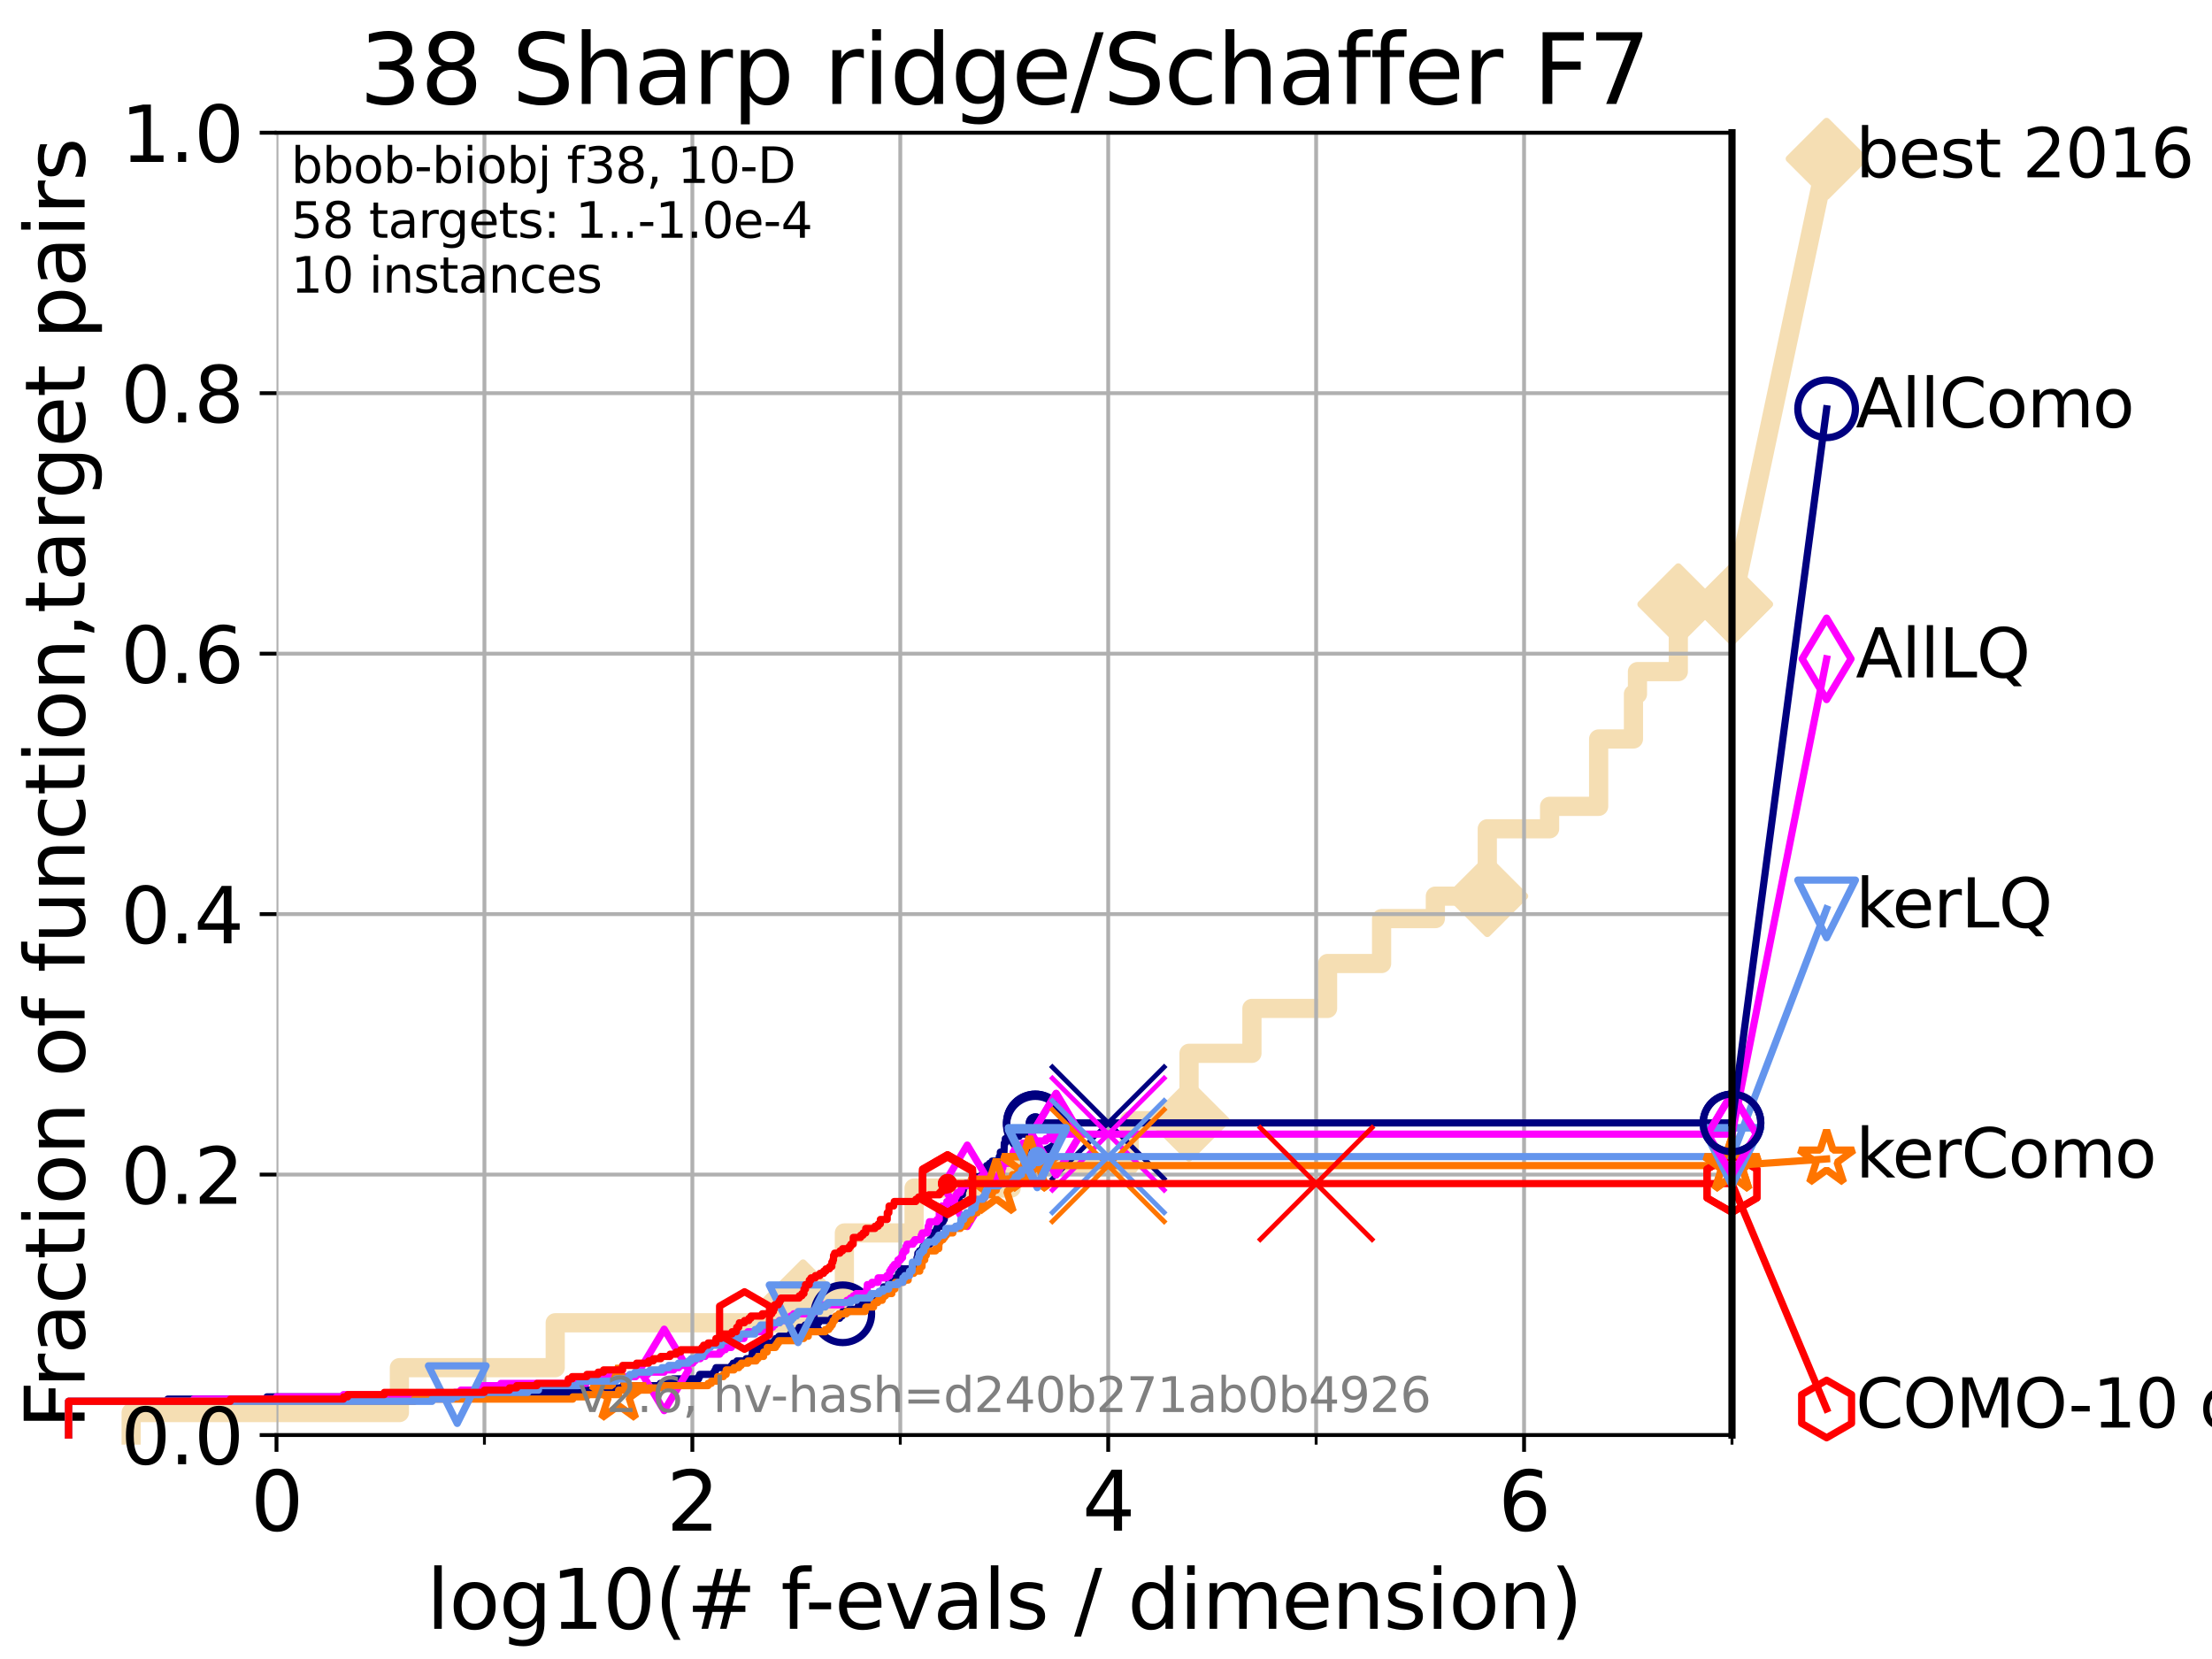 <?xml version="1.0" encoding="utf-8" standalone="no"?>
<!DOCTYPE svg PUBLIC "-//W3C//DTD SVG 1.1//EN"
  "http://www.w3.org/Graphics/SVG/1.1/DTD/svg11.dtd">
<svg xmlns:xlink="http://www.w3.org/1999/xlink" width="460.8pt" height="345.6pt" viewBox="0 0 460.8 345.6" xmlns="http://www.w3.org/2000/svg" version="1.1">
 <defs>
  <style type="text/css">*{stroke-linejoin: round; stroke-linecap: butt}</style>
 </defs>
 <g id="figure_1">
  <g id="patch_1">
   <path d="M 0 345.6 
L 460.8 345.6 
L 460.8 0 
L 0 0 
z
" style="fill: #ffffff"/>
  </g>
  <g id="axes_1">
   <g id="patch_2">
    <path d="M 57.6 298.944 
L 360.806 298.944 
L 360.806 27.648 
L 57.6 27.648 
z
" style="fill: #ffffff"/>
   </g>
   <g id="line2d_1">
    <path d="M 27.324 298.944 
L 27.324 294.266 
L 83.202 294.266 
L 83.202 284.911 
L 115.662 284.911 
L 115.662 275.556 
L 167.29 275.556 
L 167.29 270.879 
L 175.898 270.879 
L 175.898 256.846 
L 190.419 256.846 
L 190.419 247.491 
L 210.655 247.491 
L 210.655 242.814 
L 235.244 242.814 
L 235.244 233.459 
L 247.697 233.459 
L 247.697 219.426 
L 260.8 219.426 
L 260.8 210.071 
L 276.557 210.071 
L 276.557 200.716 
L 287.809 200.716 
L 287.809 191.361 
L 299.01 191.361 
L 299.01 186.684 
L 309.828 186.684 
L 309.828 172.651 
L 322.813 172.651 
L 322.813 167.974 
L 333.029 167.974 
L 333.029 153.941 
L 340.277 153.941 
L 340.277 144.586 
L 341.114 144.586 
L 341.114 139.908 
L 349.622 139.908 
L 349.622 125.876 
L 360.806 125.876 
" style="fill: none; stroke: #f5deb3; stroke-width: 4; stroke-linecap: square"/>
   </g>
   <g id="line2d_2">
    <defs>
     <path id="meff477b590" d="M -0 7.778 
L 7.778 0 
L 0 -7.778 
L -7.778 -0 
z
" style="stroke: #f5deb3; stroke-width: 1.5; stroke-linejoin: miter"/>
    </defs>
    <g>
     <use xlink:href="#meff477b590" x="167.29" y="270.879" style="fill: #f5deb3; stroke: #f5deb3; stroke-width: 1.5; stroke-linejoin: miter"/>
     <use xlink:href="#meff477b590" x="247.697" y="233.459" style="fill: #f5deb3; stroke: #f5deb3; stroke-width: 1.5; stroke-linejoin: miter"/>
     <use xlink:href="#meff477b590" x="309.828" y="186.684" style="fill: #f5deb3; stroke: #f5deb3; stroke-width: 1.5; stroke-linejoin: miter"/>
     <use xlink:href="#meff477b590" x="349.622" y="125.876" style="fill: #f5deb3; stroke: #f5deb3; stroke-width: 1.5; stroke-linejoin: miter"/>
     <use xlink:href="#meff477b590" x="360.806" y="125.876" style="fill: #f5deb3; stroke: #f5deb3; stroke-width: 1.5; stroke-linejoin: miter"/>
    </g>
   </g>
   <g id="line2d_3">
    <path style="fill: none; stroke: #f5deb3; stroke-width: 4; stroke-linecap: square"/>
    <g/>
   </g>
   <g id="line2d_4">
    <path d="M 360.806 125.876 
L 380.515 33.074 
" style="fill: none; stroke: #f5deb3; stroke-width: 4; stroke-linecap: square"/>
    <g>
     <use xlink:href="#meff477b590" x="360.806" y="125.876" style="fill: #f5deb3; stroke: #f5deb3; stroke-width: 1.5; stroke-linejoin: miter"/>
     <use xlink:href="#meff477b590" x="380.515" y="33.074" style="fill: #f5deb3; stroke: #f5deb3; stroke-width: 1.5; stroke-linejoin: miter"/>
    </g>
   </g>
   <g id="matplotlib.axis_1">
    <g id="xtick_1">
     <g id="line2d_5">
      <path d="M 57.6 298.944 
L 57.6 27.648 
" clip-path="url(#pefc157a550)" style="fill: none; stroke: #b0b0b0; stroke-width: 0.8; stroke-linecap: square"/>
     </g>
     <g id="line2d_6">
      <defs>
       <path id="m9dc27e35d1" d="M 0 0 
L 0 3.5 
" style="stroke: #000000; stroke-width: 0.8"/>
      </defs>
      <g>
       <use xlink:href="#m9dc27e35d1" x="57.6" y="298.944" style="stroke: #000000; stroke-width: 0.8"/>
      </g>
     </g>
     <g id="text_1">
      <!-- 0 -->
      <g transform="translate(52.192 318.861) scale(0.17 -0.17)">
       <defs>
        <path id="DejaVuSans-30" d="M 2034 4250 
Q 1547 4250 1301 3770 
Q 1056 3291 1056 2328 
Q 1056 1369 1301 889 
Q 1547 409 2034 409 
Q 2525 409 2770 889 
Q 3016 1369 3016 2328 
Q 3016 3291 2770 3770 
Q 2525 4250 2034 4250 
z
M 2034 4750 
Q 2819 4750 3233 4129 
Q 3647 3509 3647 2328 
Q 3647 1150 3233 529 
Q 2819 -91 2034 -91 
Q 1250 -91 836 529 
Q 422 1150 422 2328 
Q 422 3509 836 4129 
Q 1250 4750 2034 4750 
z
" transform="scale(0.016)"/>
       </defs>
       <use xlink:href="#DejaVuSans-30"/>
      </g>
     </g>
    </g>
    <g id="xtick_2">
     <g id="line2d_7">
      <path d="M 144.23 298.944 
L 144.23 27.648 
" clip-path="url(#pefc157a550)" style="fill: none; stroke: #b0b0b0; stroke-width: 0.8; stroke-linecap: square"/>
     </g>
     <g id="line2d_8">
      <g>
       <use xlink:href="#m9dc27e35d1" x="144.23" y="298.944" style="stroke: #000000; stroke-width: 0.8"/>
      </g>
     </g>
     <g id="text_2">
      <!-- 2 -->
      <g transform="translate(138.822 318.861) scale(0.17 -0.17)">
       <defs>
        <path id="DejaVuSans-32" d="M 1228 531 
L 3431 531 
L 3431 0 
L 469 0 
L 469 531 
Q 828 903 1448 1529 
Q 2069 2156 2228 2338 
Q 2531 2678 2651 2914 
Q 2772 3150 2772 3378 
Q 2772 3750 2511 3984 
Q 2250 4219 1831 4219 
Q 1534 4219 1204 4116 
Q 875 4013 500 3803 
L 500 4441 
Q 881 4594 1212 4672 
Q 1544 4750 1819 4750 
Q 2544 4750 2975 4387 
Q 3406 4025 3406 3419 
Q 3406 3131 3298 2873 
Q 3191 2616 2906 2266 
Q 2828 2175 2409 1742 
Q 1991 1309 1228 531 
z
" transform="scale(0.016)"/>
       </defs>
       <use xlink:href="#DejaVuSans-32"/>
      </g>
     </g>
    </g>
    <g id="xtick_3">
     <g id="line2d_9">
      <path d="M 230.861 298.944 
L 230.861 27.648 
" clip-path="url(#pefc157a550)" style="fill: none; stroke: #b0b0b0; stroke-width: 0.8; stroke-linecap: square"/>
     </g>
     <g id="line2d_10">
      <g>
       <use xlink:href="#m9dc27e35d1" x="230.861" y="298.944" style="stroke: #000000; stroke-width: 0.8"/>
      </g>
     </g>
     <g id="text_3">
      <!-- 4 -->
      <g transform="translate(225.453 318.861) scale(0.17 -0.17)">
       <defs>
        <path id="DejaVuSans-34" d="M 2419 4116 
L 825 1625 
L 2419 1625 
L 2419 4116 
z
M 2253 4666 
L 3047 4666 
L 3047 1625 
L 3713 1625 
L 3713 1100 
L 3047 1100 
L 3047 0 
L 2419 0 
L 2419 1100 
L 313 1100 
L 313 1709 
L 2253 4666 
z
" transform="scale(0.016)"/>
       </defs>
       <use xlink:href="#DejaVuSans-34"/>
      </g>
     </g>
    </g>
    <g id="xtick_4">
     <g id="line2d_11">
      <path d="M 317.491 298.944 
L 317.491 27.648 
" clip-path="url(#pefc157a550)" style="fill: none; stroke: #b0b0b0; stroke-width: 0.8; stroke-linecap: square"/>
     </g>
     <g id="line2d_12">
      <g>
       <use xlink:href="#m9dc27e35d1" x="317.491" y="298.944" style="stroke: #000000; stroke-width: 0.8"/>
      </g>
     </g>
     <g id="text_4">
      <!-- 6 -->
      <g transform="translate(312.083 318.861) scale(0.17 -0.17)">
       <defs>
        <path id="DejaVuSans-36" d="M 2113 2584 
Q 1688 2584 1439 2293 
Q 1191 2003 1191 1497 
Q 1191 994 1439 701 
Q 1688 409 2113 409 
Q 2538 409 2786 701 
Q 3034 994 3034 1497 
Q 3034 2003 2786 2293 
Q 2538 2584 2113 2584 
z
M 3366 4563 
L 3366 3988 
Q 3128 4100 2886 4159 
Q 2644 4219 2406 4219 
Q 1781 4219 1451 3797 
Q 1122 3375 1075 2522 
Q 1259 2794 1537 2939 
Q 1816 3084 2150 3084 
Q 2853 3084 3261 2657 
Q 3669 2231 3669 1497 
Q 3669 778 3244 343 
Q 2819 -91 2113 -91 
Q 1303 -91 875 529 
Q 447 1150 447 2328 
Q 447 3434 972 4092 
Q 1497 4750 2381 4750 
Q 2619 4750 2861 4703 
Q 3103 4656 3366 4563 
z
" transform="scale(0.016)"/>
       </defs>
       <use xlink:href="#DejaVuSans-36"/>
      </g>
     </g>
    </g>
    <g id="xtick_5">
     <g id="line2d_13">
      <path d="M 100.915 298.944 
L 100.915 27.648 
" clip-path="url(#pefc157a550)" style="fill: none; stroke: #b0b0b0; stroke-width: 0.8; stroke-linecap: square"/>
     </g>
     <g id="line2d_14">
      <defs>
       <path id="m52fd6a4cb6" d="M 0 0 
L 0 2 
" style="stroke: #000000; stroke-width: 0.6"/>
      </defs>
      <g>
       <use xlink:href="#m52fd6a4cb6" x="100.915" y="298.944" style="stroke: #000000; stroke-width: 0.6"/>
      </g>
     </g>
    </g>
    <g id="xtick_6">
     <g id="line2d_15">
      <path d="M 187.546 298.944 
L 187.546 27.648 
" clip-path="url(#pefc157a550)" style="fill: none; stroke: #b0b0b0; stroke-width: 0.8; stroke-linecap: square"/>
     </g>
     <g id="line2d_16">
      <g>
       <use xlink:href="#m52fd6a4cb6" x="187.546" y="298.944" style="stroke: #000000; stroke-width: 0.6"/>
      </g>
     </g>
    </g>
    <g id="xtick_7">
     <g id="line2d_17">
      <path d="M 274.176 298.944 
L 274.176 27.648 
" clip-path="url(#pefc157a550)" style="fill: none; stroke: #b0b0b0; stroke-width: 0.8; stroke-linecap: square"/>
     </g>
     <g id="line2d_18">
      <g>
       <use xlink:href="#m52fd6a4cb6" x="274.176" y="298.944" style="stroke: #000000; stroke-width: 0.6"/>
      </g>
     </g>
    </g>
    <g id="xtick_8">
     <g id="line2d_19">
      <path d="M 360.806 298.944 
L 360.806 27.648 
" clip-path="url(#pefc157a550)" style="fill: none; stroke: #b0b0b0; stroke-width: 0.8; stroke-linecap: square"/>
     </g>
     <g id="line2d_20">
      <g>
       <use xlink:href="#m52fd6a4cb6" x="360.806" y="298.944" style="stroke: #000000; stroke-width: 0.6"/>
      </g>
     </g>
    </g>
    <g id="text_5">
     <!-- log10(# f-evals / dimension) -->
     <g transform="translate(88.823 339.314) scale(0.17 -0.17)">
      <defs>
       <path id="DejaVuSans-6c" d="M 603 4863 
L 1178 4863 
L 1178 0 
L 603 0 
L 603 4863 
z
" transform="scale(0.016)"/>
       <path id="DejaVuSans-6f" d="M 1959 3097 
Q 1497 3097 1228 2736 
Q 959 2375 959 1747 
Q 959 1119 1226 758 
Q 1494 397 1959 397 
Q 2419 397 2687 759 
Q 2956 1122 2956 1747 
Q 2956 2369 2687 2733 
Q 2419 3097 1959 3097 
z
M 1959 3584 
Q 2709 3584 3137 3096 
Q 3566 2609 3566 1747 
Q 3566 888 3137 398 
Q 2709 -91 1959 -91 
Q 1206 -91 779 398 
Q 353 888 353 1747 
Q 353 2609 779 3096 
Q 1206 3584 1959 3584 
z
" transform="scale(0.016)"/>
       <path id="DejaVuSans-67" d="M 2906 1791 
Q 2906 2416 2648 2759 
Q 2391 3103 1925 3103 
Q 1463 3103 1205 2759 
Q 947 2416 947 1791 
Q 947 1169 1205 825 
Q 1463 481 1925 481 
Q 2391 481 2648 825 
Q 2906 1169 2906 1791 
z
M 3481 434 
Q 3481 -459 3084 -895 
Q 2688 -1331 1869 -1331 
Q 1566 -1331 1297 -1286 
Q 1028 -1241 775 -1147 
L 775 -588 
Q 1028 -725 1275 -790 
Q 1522 -856 1778 -856 
Q 2344 -856 2625 -561 
Q 2906 -266 2906 331 
L 2906 616 
Q 2728 306 2450 153 
Q 2172 0 1784 0 
Q 1141 0 747 490 
Q 353 981 353 1791 
Q 353 2603 747 3093 
Q 1141 3584 1784 3584 
Q 2172 3584 2450 3431 
Q 2728 3278 2906 2969 
L 2906 3500 
L 3481 3500 
L 3481 434 
z
" transform="scale(0.016)"/>
       <path id="DejaVuSans-31" d="M 794 531 
L 1825 531 
L 1825 4091 
L 703 3866 
L 703 4441 
L 1819 4666 
L 2450 4666 
L 2450 531 
L 3481 531 
L 3481 0 
L 794 0 
L 794 531 
z
" transform="scale(0.016)"/>
       <path id="DejaVuSans-28" d="M 1984 4856 
Q 1566 4138 1362 3434 
Q 1159 2731 1159 2009 
Q 1159 1288 1364 580 
Q 1569 -128 1984 -844 
L 1484 -844 
Q 1016 -109 783 600 
Q 550 1309 550 2009 
Q 550 2706 781 3412 
Q 1013 4119 1484 4856 
L 1984 4856 
z
" transform="scale(0.016)"/>
       <path id="DejaVuSans-23" d="M 3272 2816 
L 2363 2816 
L 2100 1772 
L 3016 1772 
L 3272 2816 
z
M 2803 4594 
L 2478 3297 
L 3391 3297 
L 3719 4594 
L 4219 4594 
L 3897 3297 
L 4872 3297 
L 4872 2816 
L 3775 2816 
L 3519 1772 
L 4513 1772 
L 4513 1294 
L 3397 1294 
L 3072 0 
L 2572 0 
L 2894 1294 
L 1978 1294 
L 1656 0 
L 1153 0 
L 1478 1294 
L 494 1294 
L 494 1772 
L 1594 1772 
L 1856 2816 
L 850 2816 
L 850 3297 
L 1978 3297 
L 2297 4594 
L 2803 4594 
z
" transform="scale(0.016)"/>
       <path id="DejaVuSans-20" transform="scale(0.016)"/>
       <path id="DejaVuSans-66" d="M 2375 4863 
L 2375 4384 
L 1825 4384 
Q 1516 4384 1395 4259 
Q 1275 4134 1275 3809 
L 1275 3500 
L 2222 3500 
L 2222 3053 
L 1275 3053 
L 1275 0 
L 697 0 
L 697 3053 
L 147 3053 
L 147 3500 
L 697 3500 
L 697 3744 
Q 697 4328 969 4595 
Q 1241 4863 1831 4863 
L 2375 4863 
z
" transform="scale(0.016)"/>
       <path id="DejaVuSans-2d" d="M 313 2009 
L 1997 2009 
L 1997 1497 
L 313 1497 
L 313 2009 
z
" transform="scale(0.016)"/>
       <path id="DejaVuSans-65" d="M 3597 1894 
L 3597 1613 
L 953 1613 
Q 991 1019 1311 708 
Q 1631 397 2203 397 
Q 2534 397 2845 478 
Q 3156 559 3463 722 
L 3463 178 
Q 3153 47 2828 -22 
Q 2503 -91 2169 -91 
Q 1331 -91 842 396 
Q 353 884 353 1716 
Q 353 2575 817 3079 
Q 1281 3584 2069 3584 
Q 2775 3584 3186 3129 
Q 3597 2675 3597 1894 
z
M 3022 2063 
Q 3016 2534 2758 2815 
Q 2500 3097 2075 3097 
Q 1594 3097 1305 2825 
Q 1016 2553 972 2059 
L 3022 2063 
z
" transform="scale(0.016)"/>
       <path id="DejaVuSans-76" d="M 191 3500 
L 800 3500 
L 1894 563 
L 2988 3500 
L 3597 3500 
L 2284 0 
L 1503 0 
L 191 3500 
z
" transform="scale(0.016)"/>
       <path id="DejaVuSans-61" d="M 2194 1759 
Q 1497 1759 1228 1600 
Q 959 1441 959 1056 
Q 959 750 1161 570 
Q 1363 391 1709 391 
Q 2188 391 2477 730 
Q 2766 1069 2766 1631 
L 2766 1759 
L 2194 1759 
z
M 3341 1997 
L 3341 0 
L 2766 0 
L 2766 531 
Q 2569 213 2275 61 
Q 1981 -91 1556 -91 
Q 1019 -91 701 211 
Q 384 513 384 1019 
Q 384 1609 779 1909 
Q 1175 2209 1959 2209 
L 2766 2209 
L 2766 2266 
Q 2766 2663 2505 2880 
Q 2244 3097 1772 3097 
Q 1472 3097 1187 3025 
Q 903 2953 641 2809 
L 641 3341 
Q 956 3463 1253 3523 
Q 1550 3584 1831 3584 
Q 2591 3584 2966 3190 
Q 3341 2797 3341 1997 
z
" transform="scale(0.016)"/>
       <path id="DejaVuSans-73" d="M 2834 3397 
L 2834 2853 
Q 2591 2978 2328 3040 
Q 2066 3103 1784 3103 
Q 1356 3103 1142 2972 
Q 928 2841 928 2578 
Q 928 2378 1081 2264 
Q 1234 2150 1697 2047 
L 1894 2003 
Q 2506 1872 2764 1633 
Q 3022 1394 3022 966 
Q 3022 478 2636 193 
Q 2250 -91 1575 -91 
Q 1294 -91 989 -36 
Q 684 19 347 128 
L 347 722 
Q 666 556 975 473 
Q 1284 391 1588 391 
Q 1994 391 2212 530 
Q 2431 669 2431 922 
Q 2431 1156 2273 1281 
Q 2116 1406 1581 1522 
L 1381 1569 
Q 847 1681 609 1914 
Q 372 2147 372 2553 
Q 372 3047 722 3315 
Q 1072 3584 1716 3584 
Q 2034 3584 2315 3537 
Q 2597 3491 2834 3397 
z
" transform="scale(0.016)"/>
       <path id="DejaVuSans-2f" d="M 1625 4666 
L 2156 4666 
L 531 -594 
L 0 -594 
L 1625 4666 
z
" transform="scale(0.016)"/>
       <path id="DejaVuSans-64" d="M 2906 2969 
L 2906 4863 
L 3481 4863 
L 3481 0 
L 2906 0 
L 2906 525 
Q 2725 213 2448 61 
Q 2172 -91 1784 -91 
Q 1150 -91 751 415 
Q 353 922 353 1747 
Q 353 2572 751 3078 
Q 1150 3584 1784 3584 
Q 2172 3584 2448 3432 
Q 2725 3281 2906 2969 
z
M 947 1747 
Q 947 1113 1208 752 
Q 1469 391 1925 391 
Q 2381 391 2643 752 
Q 2906 1113 2906 1747 
Q 2906 2381 2643 2742 
Q 2381 3103 1925 3103 
Q 1469 3103 1208 2742 
Q 947 2381 947 1747 
z
" transform="scale(0.016)"/>
       <path id="DejaVuSans-69" d="M 603 3500 
L 1178 3500 
L 1178 0 
L 603 0 
L 603 3500 
z
M 603 4863 
L 1178 4863 
L 1178 4134 
L 603 4134 
L 603 4863 
z
" transform="scale(0.016)"/>
       <path id="DejaVuSans-6d" d="M 3328 2828 
Q 3544 3216 3844 3400 
Q 4144 3584 4550 3584 
Q 5097 3584 5394 3201 
Q 5691 2819 5691 2113 
L 5691 0 
L 5113 0 
L 5113 2094 
Q 5113 2597 4934 2840 
Q 4756 3084 4391 3084 
Q 3944 3084 3684 2787 
Q 3425 2491 3425 1978 
L 3425 0 
L 2847 0 
L 2847 2094 
Q 2847 2600 2669 2842 
Q 2491 3084 2119 3084 
Q 1678 3084 1418 2786 
Q 1159 2488 1159 1978 
L 1159 0 
L 581 0 
L 581 3500 
L 1159 3500 
L 1159 2956 
Q 1356 3278 1631 3431 
Q 1906 3584 2284 3584 
Q 2666 3584 2933 3390 
Q 3200 3197 3328 2828 
z
" transform="scale(0.016)"/>
       <path id="DejaVuSans-6e" d="M 3513 2113 
L 3513 0 
L 2938 0 
L 2938 2094 
Q 2938 2591 2744 2837 
Q 2550 3084 2163 3084 
Q 1697 3084 1428 2787 
Q 1159 2491 1159 1978 
L 1159 0 
L 581 0 
L 581 3500 
L 1159 3500 
L 1159 2956 
Q 1366 3272 1645 3428 
Q 1925 3584 2291 3584 
Q 2894 3584 3203 3211 
Q 3513 2838 3513 2113 
z
" transform="scale(0.016)"/>
       <path id="DejaVuSans-29" d="M 513 4856 
L 1013 4856 
Q 1481 4119 1714 3412 
Q 1947 2706 1947 2009 
Q 1947 1309 1714 600 
Q 1481 -109 1013 -844 
L 513 -844 
Q 928 -128 1133 580 
Q 1338 1288 1338 2009 
Q 1338 2731 1133 3434 
Q 928 4138 513 4856 
z
" transform="scale(0.016)"/>
      </defs>
      <use xlink:href="#DejaVuSans-6c"/>
      <use xlink:href="#DejaVuSans-6f" x="27.783"/>
      <use xlink:href="#DejaVuSans-67" x="88.965"/>
      <use xlink:href="#DejaVuSans-31" x="152.441"/>
      <use xlink:href="#DejaVuSans-30" x="216.064"/>
      <use xlink:href="#DejaVuSans-28" x="279.688"/>
      <use xlink:href="#DejaVuSans-23" x="318.701"/>
      <use xlink:href="#DejaVuSans-20" x="402.49"/>
      <use xlink:href="#DejaVuSans-66" x="434.277"/>
      <use xlink:href="#DejaVuSans-2d" x="463.982"/>
      <use xlink:href="#DejaVuSans-65" x="500.066"/>
      <use xlink:href="#DejaVuSans-76" x="561.59"/>
      <use xlink:href="#DejaVuSans-61" x="620.77"/>
      <use xlink:href="#DejaVuSans-6c" x="682.049"/>
      <use xlink:href="#DejaVuSans-73" x="709.832"/>
      <use xlink:href="#DejaVuSans-20" x="761.932"/>
      <use xlink:href="#DejaVuSans-2f" x="793.719"/>
      <use xlink:href="#DejaVuSans-20" x="827.41"/>
      <use xlink:href="#DejaVuSans-64" x="859.197"/>
      <use xlink:href="#DejaVuSans-69" x="922.674"/>
      <use xlink:href="#DejaVuSans-6d" x="950.457"/>
      <use xlink:href="#DejaVuSans-65" x="1047.869"/>
      <use xlink:href="#DejaVuSans-6e" x="1109.393"/>
      <use xlink:href="#DejaVuSans-73" x="1172.771"/>
      <use xlink:href="#DejaVuSans-69" x="1224.871"/>
      <use xlink:href="#DejaVuSans-6f" x="1252.654"/>
      <use xlink:href="#DejaVuSans-6e" x="1313.836"/>
      <use xlink:href="#DejaVuSans-29" x="1377.215"/>
     </g>
    </g>
   </g>
   <g id="matplotlib.axis_2">
    <g id="ytick_1">
     <g id="line2d_21">
      <path d="M 57.6 298.944 
L 360.806 298.944 
" clip-path="url(#pefc157a550)" style="fill: none; stroke: #b0b0b0; stroke-width: 0.8; stroke-linecap: square"/>
     </g>
     <g id="line2d_22">
      <defs>
       <path id="m4edd25fe12" d="M 0 0 
L -3.5 0 
" style="stroke: #000000; stroke-width: 0.8"/>
      </defs>
      <g>
       <use xlink:href="#m4edd25fe12" x="57.6" y="298.944" style="stroke: #000000; stroke-width: 0.8"/>
      </g>
     </g>
     <g id="text_6">
      <!-- 0.0 -->
      <g transform="translate(25.155 305.023) scale(0.16 -0.16)">
       <defs>
        <path id="DejaVuSans-2e" d="M 684 794 
L 1344 794 
L 1344 0 
L 684 0 
L 684 794 
z
" transform="scale(0.016)"/>
       </defs>
       <use xlink:href="#DejaVuSans-30"/>
       <use xlink:href="#DejaVuSans-2e" x="63.623"/>
       <use xlink:href="#DejaVuSans-30" x="95.41"/>
      </g>
     </g>
    </g>
    <g id="ytick_2">
     <g id="line2d_23">
      <path d="M 57.6 244.685 
L 360.806 244.685 
" clip-path="url(#pefc157a550)" style="fill: none; stroke: #b0b0b0; stroke-width: 0.8; stroke-linecap: square"/>
     </g>
     <g id="line2d_24">
      <g>
       <use xlink:href="#m4edd25fe12" x="57.6" y="244.685" style="stroke: #000000; stroke-width: 0.8"/>
      </g>
     </g>
     <g id="text_7">
      <!-- 0.2 -->
      <g transform="translate(25.155 250.764) scale(0.16 -0.16)">
       <use xlink:href="#DejaVuSans-30"/>
       <use xlink:href="#DejaVuSans-2e" x="63.623"/>
       <use xlink:href="#DejaVuSans-32" x="95.41"/>
      </g>
     </g>
    </g>
    <g id="ytick_3">
     <g id="line2d_25">
      <path d="M 57.6 190.426 
L 360.806 190.426 
" clip-path="url(#pefc157a550)" style="fill: none; stroke: #b0b0b0; stroke-width: 0.8; stroke-linecap: square"/>
     </g>
     <g id="line2d_26">
      <g>
       <use xlink:href="#m4edd25fe12" x="57.6" y="190.426" style="stroke: #000000; stroke-width: 0.8"/>
      </g>
     </g>
     <g id="text_8">
      <!-- 0.4 -->
      <g transform="translate(25.155 196.504) scale(0.16 -0.16)">
       <use xlink:href="#DejaVuSans-30"/>
       <use xlink:href="#DejaVuSans-2e" x="63.623"/>
       <use xlink:href="#DejaVuSans-34" x="95.41"/>
      </g>
     </g>
    </g>
    <g id="ytick_4">
     <g id="line2d_27">
      <path d="M 57.6 136.166 
L 360.806 136.166 
" clip-path="url(#pefc157a550)" style="fill: none; stroke: #b0b0b0; stroke-width: 0.8; stroke-linecap: square"/>
     </g>
     <g id="line2d_28">
      <g>
       <use xlink:href="#m4edd25fe12" x="57.6" y="136.166" style="stroke: #000000; stroke-width: 0.8"/>
      </g>
     </g>
     <g id="text_9">
      <!-- 0.6 -->
      <g transform="translate(25.155 142.245) scale(0.16 -0.16)">
       <use xlink:href="#DejaVuSans-30"/>
       <use xlink:href="#DejaVuSans-2e" x="63.623"/>
       <use xlink:href="#DejaVuSans-36" x="95.41"/>
      </g>
     </g>
    </g>
    <g id="ytick_5">
     <g id="line2d_29">
      <path d="M 57.6 81.907 
L 360.806 81.907 
" clip-path="url(#pefc157a550)" style="fill: none; stroke: #b0b0b0; stroke-width: 0.8; stroke-linecap: square"/>
     </g>
     <g id="line2d_30">
      <g>
       <use xlink:href="#m4edd25fe12" x="57.6" y="81.907" style="stroke: #000000; stroke-width: 0.8"/>
      </g>
     </g>
     <g id="text_10">
      <!-- 0.8 -->
      <g transform="translate(25.155 87.986) scale(0.16 -0.16)">
       <defs>
        <path id="DejaVuSans-38" d="M 2034 2216 
Q 1584 2216 1326 1975 
Q 1069 1734 1069 1313 
Q 1069 891 1326 650 
Q 1584 409 2034 409 
Q 2484 409 2743 651 
Q 3003 894 3003 1313 
Q 3003 1734 2745 1975 
Q 2488 2216 2034 2216 
z
M 1403 2484 
Q 997 2584 770 2862 
Q 544 3141 544 3541 
Q 544 4100 942 4425 
Q 1341 4750 2034 4750 
Q 2731 4750 3128 4425 
Q 3525 4100 3525 3541 
Q 3525 3141 3298 2862 
Q 3072 2584 2669 2484 
Q 3125 2378 3379 2068 
Q 3634 1759 3634 1313 
Q 3634 634 3220 271 
Q 2806 -91 2034 -91 
Q 1263 -91 848 271 
Q 434 634 434 1313 
Q 434 1759 690 2068 
Q 947 2378 1403 2484 
z
M 1172 3481 
Q 1172 3119 1398 2916 
Q 1625 2713 2034 2713 
Q 2441 2713 2670 2916 
Q 2900 3119 2900 3481 
Q 2900 3844 2670 4047 
Q 2441 4250 2034 4250 
Q 1625 4250 1398 4047 
Q 1172 3844 1172 3481 
z
" transform="scale(0.016)"/>
       </defs>
       <use xlink:href="#DejaVuSans-30"/>
       <use xlink:href="#DejaVuSans-2e" x="63.623"/>
       <use xlink:href="#DejaVuSans-38" x="95.41"/>
      </g>
     </g>
    </g>
    <g id="ytick_6">
     <g id="line2d_31">
      <path d="M 57.6 27.648 
L 360.806 27.648 
" clip-path="url(#pefc157a550)" style="fill: none; stroke: #b0b0b0; stroke-width: 0.8; stroke-linecap: square"/>
     </g>
     <g id="line2d_32">
      <g>
       <use xlink:href="#m4edd25fe12" x="57.6" y="27.648" style="stroke: #000000; stroke-width: 0.8"/>
      </g>
     </g>
     <g id="text_11">
      <!-- 1.0 -->
      <g transform="translate(25.155 33.727) scale(0.16 -0.16)">
       <use xlink:href="#DejaVuSans-31"/>
       <use xlink:href="#DejaVuSans-2e" x="63.623"/>
       <use xlink:href="#DejaVuSans-30" x="95.41"/>
      </g>
     </g>
    </g>
    <g id="text_12">
     <!-- Fraction of function,target pairs -->
     <g transform="translate(17.62 297.681) rotate(-90) scale(0.17 -0.17)">
      <defs>
       <path id="DejaVuSans-46" d="M 628 4666 
L 3309 4666 
L 3309 4134 
L 1259 4134 
L 1259 2759 
L 3109 2759 
L 3109 2228 
L 1259 2228 
L 1259 0 
L 628 0 
L 628 4666 
z
" transform="scale(0.016)"/>
       <path id="DejaVuSans-72" d="M 2631 2963 
Q 2534 3019 2420 3045 
Q 2306 3072 2169 3072 
Q 1681 3072 1420 2755 
Q 1159 2438 1159 1844 
L 1159 0 
L 581 0 
L 581 3500 
L 1159 3500 
L 1159 2956 
Q 1341 3275 1631 3429 
Q 1922 3584 2338 3584 
Q 2397 3584 2469 3576 
Q 2541 3569 2628 3553 
L 2631 2963 
z
" transform="scale(0.016)"/>
       <path id="DejaVuSans-63" d="M 3122 3366 
L 3122 2828 
Q 2878 2963 2633 3030 
Q 2388 3097 2138 3097 
Q 1578 3097 1268 2742 
Q 959 2388 959 1747 
Q 959 1106 1268 751 
Q 1578 397 2138 397 
Q 2388 397 2633 464 
Q 2878 531 3122 666 
L 3122 134 
Q 2881 22 2623 -34 
Q 2366 -91 2075 -91 
Q 1284 -91 818 406 
Q 353 903 353 1747 
Q 353 2603 823 3093 
Q 1294 3584 2113 3584 
Q 2378 3584 2631 3529 
Q 2884 3475 3122 3366 
z
" transform="scale(0.016)"/>
       <path id="DejaVuSans-74" d="M 1172 4494 
L 1172 3500 
L 2356 3500 
L 2356 3053 
L 1172 3053 
L 1172 1153 
Q 1172 725 1289 603 
Q 1406 481 1766 481 
L 2356 481 
L 2356 0 
L 1766 0 
Q 1100 0 847 248 
Q 594 497 594 1153 
L 594 3053 
L 172 3053 
L 172 3500 
L 594 3500 
L 594 4494 
L 1172 4494 
z
" transform="scale(0.016)"/>
       <path id="DejaVuSans-75" d="M 544 1381 
L 544 3500 
L 1119 3500 
L 1119 1403 
Q 1119 906 1312 657 
Q 1506 409 1894 409 
Q 2359 409 2629 706 
Q 2900 1003 2900 1516 
L 2900 3500 
L 3475 3500 
L 3475 0 
L 2900 0 
L 2900 538 
Q 2691 219 2414 64 
Q 2138 -91 1772 -91 
Q 1169 -91 856 284 
Q 544 659 544 1381 
z
M 1991 3584 
L 1991 3584 
z
" transform="scale(0.016)"/>
       <path id="DejaVuSans-2c" d="M 750 794 
L 1409 794 
L 1409 256 
L 897 -744 
L 494 -744 
L 750 256 
L 750 794 
z
" transform="scale(0.016)"/>
       <path id="DejaVuSans-70" d="M 1159 525 
L 1159 -1331 
L 581 -1331 
L 581 3500 
L 1159 3500 
L 1159 2969 
Q 1341 3281 1617 3432 
Q 1894 3584 2278 3584 
Q 2916 3584 3314 3078 
Q 3713 2572 3713 1747 
Q 3713 922 3314 415 
Q 2916 -91 2278 -91 
Q 1894 -91 1617 61 
Q 1341 213 1159 525 
z
M 3116 1747 
Q 3116 2381 2855 2742 
Q 2594 3103 2138 3103 
Q 1681 3103 1420 2742 
Q 1159 2381 1159 1747 
Q 1159 1113 1420 752 
Q 1681 391 2138 391 
Q 2594 391 2855 752 
Q 3116 1113 3116 1747 
z
" transform="scale(0.016)"/>
      </defs>
      <use xlink:href="#DejaVuSans-46"/>
      <use xlink:href="#DejaVuSans-72" x="50.27"/>
      <use xlink:href="#DejaVuSans-61" x="91.383"/>
      <use xlink:href="#DejaVuSans-63" x="152.662"/>
      <use xlink:href="#DejaVuSans-74" x="207.643"/>
      <use xlink:href="#DejaVuSans-69" x="246.852"/>
      <use xlink:href="#DejaVuSans-6f" x="274.635"/>
      <use xlink:href="#DejaVuSans-6e" x="335.816"/>
      <use xlink:href="#DejaVuSans-20" x="399.195"/>
      <use xlink:href="#DejaVuSans-6f" x="430.982"/>
      <use xlink:href="#DejaVuSans-66" x="492.164"/>
      <use xlink:href="#DejaVuSans-20" x="527.369"/>
      <use xlink:href="#DejaVuSans-66" x="559.156"/>
      <use xlink:href="#DejaVuSans-75" x="594.361"/>
      <use xlink:href="#DejaVuSans-6e" x="657.74"/>
      <use xlink:href="#DejaVuSans-63" x="721.119"/>
      <use xlink:href="#DejaVuSans-74" x="776.1"/>
      <use xlink:href="#DejaVuSans-69" x="815.309"/>
      <use xlink:href="#DejaVuSans-6f" x="843.092"/>
      <use xlink:href="#DejaVuSans-6e" x="904.273"/>
      <use xlink:href="#DejaVuSans-2c" x="967.652"/>
      <use xlink:href="#DejaVuSans-74" x="999.439"/>
      <use xlink:href="#DejaVuSans-61" x="1038.648"/>
      <use xlink:href="#DejaVuSans-72" x="1099.928"/>
      <use xlink:href="#DejaVuSans-67" x="1139.291"/>
      <use xlink:href="#DejaVuSans-65" x="1202.768"/>
      <use xlink:href="#DejaVuSans-74" x="1264.291"/>
      <use xlink:href="#DejaVuSans-20" x="1303.5"/>
      <use xlink:href="#DejaVuSans-70" x="1335.287"/>
      <use xlink:href="#DejaVuSans-61" x="1398.764"/>
      <use xlink:href="#DejaVuSans-69" x="1460.043"/>
      <use xlink:href="#DejaVuSans-72" x="1487.826"/>
      <use xlink:href="#DejaVuSans-73" x="1528.939"/>
     </g>
    </g>
   </g>
   <g id="line2d_33">
    <defs>
     <path id="m12999ede25" d="M 0 1.5 
C 0.398 1.5 0.779 1.342 1.061 1.061 
C 1.342 0.779 1.5 0.398 1.5 0 
C 1.5 -0.398 1.342 -0.779 1.061 -1.061 
C 0.779 -1.342 0.398 -1.5 0 -1.5 
C -0.398 -1.5 -0.779 -1.342 -1.061 -1.061 
C -1.342 -0.779 -1.5 -0.398 -1.5 0 
C -1.5 0.398 -1.342 0.779 -1.061 1.061 
C -0.779 1.342 -0.398 1.5 0 1.5 
z
" style="stroke: #f5deb3"/>
    </defs>
    <g>
     <use xlink:href="#m12999ede25" x="349.622" y="125.876" style="fill: #f5deb3; stroke: #f5deb3"/>
     <use xlink:href="#m12999ede25" x="349.622" y="125.876" style="fill: #f5deb3; stroke: #f5deb3"/>
    </g>
   </g>
   <g id="line2d_34">
    <defs>
     <path id="m842fe84552" d="M 0 1.5 
C 0.398 1.5 0.779 1.342 1.061 1.061 
C 1.342 0.779 1.5 0.398 1.5 0 
C 1.5 -0.398 1.342 -0.779 1.061 -1.061 
C 0.779 -1.342 0.398 -1.5 0 -1.5 
C -0.398 -1.5 -0.779 -1.342 -1.061 -1.061 
C -1.342 -0.779 -1.5 -0.398 -1.5 0 
C -1.5 0.398 -1.342 0.779 -1.061 1.061 
C -0.779 1.342 -0.398 1.5 0 1.5 
z
" style="stroke: #000080"/>
    </defs>
    <g>
     <use xlink:href="#m842fe84552" x="215.684" y="233.927" style="fill: #000080; stroke: #000080"/>
     <use xlink:href="#m842fe84552" x="215.684" y="233.927" style="fill: #000080; stroke: #000080"/>
    </g>
   </g>
   <g id="line2d_35">
    <path d="M 14.285 298.944 
L 14.285 291.928 
L 34.951 291.928 
L 34.951 291.46 
L 55.618 291.46 
L 55.618 290.992 
L 87.108 290.992 
L 87.108 290.524 
L 101.102 290.524 
L 101.102 290.057 
L 121.831 290.057 
L 121.831 289.589 
L 124.695 289.589 
L 124.695 289.121 
L 129.786 289.121 
L 129.786 288.653 
L 137.548 288.653 
L 137.548 288.186 
L 139.167 288.186 
L 139.167 287.718 
L 140.173 287.718 
L 140.173 287.25 
L 145.538 287.25 
L 145.538 286.782 
L 145.765 286.782 
L 145.765 286.315 
L 148.682 286.315 
L 148.682 285.847 
L 148.962 285.847 
L 148.962 285.379 
L 149.166 285.379 
L 149.166 284.911 
L 152.39 284.911 
L 152.39 284.444 
L 152.728 284.444 
L 152.728 283.976 
L 153.513 283.976 
L 153.513 283.508 
L 155.444 283.508 
L 155.444 283.04 
L 156.511 283.04 
L 156.511 282.573 
L 156.677 282.573 
L 156.764 281.169 
L 158.214 281.169 
L 158.214 280.702 
L 158.968 280.702 
L 158.968 280.234 
L 159.71 280.234 
L 159.71 279.766 
L 161.278 279.766 
L 161.278 279.298 
L 161.61 279.298 
L 161.61 278.831 
L 162.256 278.831 
L 162.256 278.363 
L 164.638 278.363 
L 164.638 277.895 
L 165.647 277.895 
L 165.647 277.427 
L 166.246 277.427 
L 166.246 276.96 
L 166.518 276.96 
L 166.518 276.492 
L 167.727 276.492 
L 167.727 276.024 
L 169.876 276.024 
L 169.876 275.556 
L 170.584 275.556 
L 170.584 275.089 
L 173.242 275.089 
L 173.242 274.621 
L 174.919 274.621 
L 174.919 274.153 
L 175.413 274.153 
L 175.413 273.685 
L 175.571 273.685 
L 175.571 273.218 
L 176.948 273.218 
L 176.948 272.75 
L 178.731 272.75 
L 178.731 272.282 
L 178.863 272.282 
L 178.863 271.814 
L 179.635 271.814 
L 179.635 271.347 
L 180.617 271.347 
L 180.617 270.879 
L 182.869 270.879 
L 182.869 270.411 
L 183.289 270.411 
L 183.289 269.943 
L 183.495 269.943 
L 183.495 269.008 
L 184.002 269.008 
L 184.102 268.072 
L 185.164 268.072 
L 185.164 267.137 
L 186.523 267.137 
L 186.523 266.201 
L 187.171 266.201 
L 187.171 265.266 
L 187.512 265.266 
L 187.512 264.798 
L 187.831 264.798 
L 187.831 264.33 
L 190.253 264.33 
L 190.253 263.863 
L 190.868 263.863 
L 190.868 263.395 
L 191.011 263.395 
L 191.029 261.992 
L 191.166 261.992 
L 191.209 261.056 
L 191.554 261.056 
L 191.554 260.588 
L 192.082 260.588 
L 192.082 260.121 
L 192.276 260.121 
L 192.276 259.653 
L 192.658 259.653 
L 192.658 259.185 
L 193.712 259.185 
L 193.712 258.25 
L 194.172 258.25 
L 194.231 256.846 
L 194.914 256.846 
L 194.914 256.379 
L 195.127 256.379 
L 195.127 255.911 
L 195.302 255.911 
L 195.302 255.443 
L 196.077 255.443 
L 196.077 254.508 
L 196.468 254.508 
L 196.468 254.04 
L 196.713 254.04 
L 196.807 252.169 
L 196.977 252.169 
L 197.019 251.233 
L 197.913 251.233 
L 197.913 250.766 
L 199.121 250.766 
L 199.121 250.298 
L 199.551 250.298 
L 199.551 249.83 
L 199.773 249.83 
L 199.839 248.895 
L 200.491 248.895 
L 200.491 247.959 
L 200.678 247.959 
L 200.678 247.491 
L 200.821 247.491 
L 200.821 247.024 
L 201.091 247.024 
L 201.091 246.556 
L 202.387 246.556 
L 202.449 245.62 
L 202.723 245.62 
L 202.723 245.153 
L 204.555 245.153 
L 204.555 244.685 
L 205.339 244.685 
L 205.339 243.749 
L 205.536 243.749 
L 205.536 242.814 
L 206.126 242.814 
L 206.126 242.346 
L 206.682 242.346 
L 206.682 241.878 
L 208.169 241.878 
L 208.169 240.943 
L 208.389 240.943 
L 208.389 240.007 
L 209.152 240.007 
L 209.212 238.136 
L 209.423 238.136 
L 209.423 237.201 
L 210.628 237.201 
L 210.628 236.733 
L 212.321 236.733 
L 212.321 236.265 
L 213.853 236.265 
L 213.853 235.798 
L 214.228 235.798 
L 214.228 234.862 
L 215.346 234.862 
L 215.346 234.394 
L 215.684 234.394 
L 215.684 233.927 
L 360.806 233.927 
L 360.806 233.927 
" style="fill: none; stroke: #000080; stroke-width: 1.5; stroke-linecap: square"/>
   </g>
   <g id="line2d_36">
    <defs>
     <path id="m891cea20bc" d="M 0 6 
C 1.591 6 3.117 5.368 4.243 4.243 
C 5.368 3.117 6 1.591 6 0 
C 6 -1.591 5.368 -3.117 4.243 -4.243 
C 3.117 -5.368 1.591 -6 0 -6 
C -1.591 -6 -3.117 -5.368 -4.243 -4.243 
C -5.368 -3.117 -6 -1.591 -6 0 
C -6 1.591 -5.368 3.117 -4.243 4.243 
C -3.117 5.368 -1.591 6 0 6 
z
" style="stroke: #000080; stroke-width: 1.5"/>
    </defs>
    <g>
     <use xlink:href="#m891cea20bc" x="175.571" y="273.685" style="fill-opacity: 0; stroke: #000080; stroke-width: 1.5"/>
     <use xlink:href="#m891cea20bc" x="215.684" y="234.394" style="fill-opacity: 0; stroke: #000080; stroke-width: 1.5"/>
     <use xlink:href="#m891cea20bc" x="215.684" y="233.927" style="fill-opacity: 0; stroke: #000080; stroke-width: 1.5"/>
     <use xlink:href="#m891cea20bc" x="215.684" y="233.927" style="fill-opacity: 0; stroke: #000080; stroke-width: 1.5"/>
     <use xlink:href="#m891cea20bc" x="360.806" y="233.927" style="fill-opacity: 0; stroke: #000080; stroke-width: 1.5"/>
    </g>
   </g>
   <g id="line2d_37">
    <path style="fill: none; stroke: #000080; stroke-width: 1.5; stroke-linecap: square"/>
    <g/>
   </g>
   <g id="line2d_38">
    <path d="M 230.865 233.927 
" clip-path="url(#pefc157a550)" style="fill: none; stroke: #000080; stroke-width: 1.5; stroke-linecap: square"/>
    <defs>
     <path id="me012d83a92" d="M -12 12 
L 12 -12 
M -12 -12 
L 12 12 
" style="stroke: #000080"/>
    </defs>
    <g clip-path="url(#pefc157a550)">
     <use xlink:href="#me012d83a92" x="230.865" y="233.927" style="fill: #000080; stroke: #000080"/>
    </g>
   </g>
   <g id="line2d_39">
    <defs>
     <path id="m6eec9fc985" d="M 0 1.5 
C 0.398 1.5 0.779 1.342 1.061 1.061 
C 1.342 0.779 1.5 0.398 1.5 0 
C 1.5 -0.398 1.342 -0.779 1.061 -1.061 
C 0.779 -1.342 0.398 -1.5 0 -1.5 
C -0.398 -1.5 -0.779 -1.342 -1.061 -1.061 
C -1.342 -0.779 -1.5 -0.398 -1.5 0 
C -1.5 0.398 -1.342 0.779 -1.061 1.061 
C -0.779 1.342 -0.398 1.5 0 1.5 
z
" style="stroke: #ff00ff"/>
    </defs>
    <g>
     <use xlink:href="#m6eec9fc985" x="220.009" y="236.265" style="fill: #ff00ff; stroke: #ff00ff"/>
     <use xlink:href="#m6eec9fc985" x="220.009" y="236.265" style="fill: #ff00ff; stroke: #ff00ff"/>
    </g>
   </g>
   <g id="line2d_40">
    <path d="M 14.285 298.944 
L 14.285 291.928 
L 40.363 291.928 
L 40.363 291.46 
L 57.6 291.46 
L 57.6 290.992 
L 71.557 290.992 
L 71.557 290.524 
L 94.736 290.524 
L 94.736 290.057 
L 95.999 290.057 
L 95.999 289.589 
L 99.347 289.589 
L 99.347 289.121 
L 100.342 289.121 
L 100.342 288.653 
L 104.345 288.653 
L 104.345 288.186 
L 122.138 288.186 
L 122.138 287.25 
L 122.38 287.25 
L 122.38 286.782 
L 132.429 286.782 
L 132.429 286.315 
L 134.932 286.315 
L 134.932 285.847 
L 138.362 285.847 
L 138.362 285.379 
L 140.336 285.379 
L 140.336 284.911 
L 141.393 284.911 
L 141.393 284.444 
L 142.248 284.444 
L 142.248 283.976 
L 144.343 283.976 
L 144.343 283.508 
L 144.786 283.508 
L 144.786 283.04 
L 145.886 283.04 
L 145.886 282.573 
L 146.892 282.573 
L 146.892 282.105 
L 149.918 282.105 
L 149.918 281.637 
L 150.33 281.637 
L 150.33 281.169 
L 151.103 281.169 
L 151.103 280.702 
L 152.353 280.702 
L 152.353 280.234 
L 152.788 280.234 
L 152.788 279.766 
L 153.247 279.766 
L 153.247 279.298 
L 153.674 279.298 
L 153.674 278.831 
L 154.961 278.831 
L 154.961 278.363 
L 155.13 278.363 
L 155.13 277.895 
L 155.793 277.895 
L 155.793 277.427 
L 159.41 277.427 
L 159.41 276.96 
L 159.767 276.96 
L 159.767 276.492 
L 160.956 276.492 
L 160.956 276.024 
L 161.437 276.024 
L 161.437 275.556 
L 162.349 275.556 
L 162.349 275.089 
L 164.53 275.089 
L 164.53 274.621 
L 164.676 274.621 
L 164.676 274.153 
L 165.331 274.153 
L 165.331 273.685 
L 169.369 273.685 
L 169.369 273.218 
L 169.784 273.218 
L 169.784 272.75 
L 170.449 272.75 
L 170.449 272.282 
L 171.001 272.282 
L 171.001 271.814 
L 175.316 271.814 
L 175.316 271.347 
L 176.425 271.347 
L 176.425 270.879 
L 177.145 270.879 
L 177.145 270.411 
L 177.757 270.411 
L 177.757 269.943 
L 178.355 269.943 
L 178.355 269.476 
L 180.535 269.476 
L 180.535 268.54 
L 180.674 268.54 
L 180.674 267.605 
L 181.631 267.605 
L 181.631 267.137 
L 182.925 267.137 
L 182.925 266.201 
L 184.743 266.201 
L 184.743 265.734 
L 185.326 265.734 
L 185.326 264.798 
L 185.618 264.798 
L 185.618 264.33 
L 185.938 264.33 
L 185.938 263.863 
L 186.319 263.863 
L 186.319 263.395 
L 186.98 263.395 
L 187.058 262.459 
L 187.617 262.459 
L 187.617 261.992 
L 188.016 261.992 
L 188.016 261.056 
L 188.236 261.056 
L 188.236 260.588 
L 188.73 260.588 
L 188.73 259.653 
L 188.936 259.653 
L 188.936 259.185 
L 190.194 259.185 
L 190.194 258.717 
L 190.557 258.717 
L 190.557 258.25 
L 191.904 258.25 
L 191.904 257.314 
L 192.108 257.314 
L 192.108 256.846 
L 193.146 256.846 
L 193.146 256.379 
L 193.349 256.379 
L 193.349 255.443 
L 193.512 255.443 
L 193.618 254.508 
L 195.222 254.508 
L 195.222 254.04 
L 195.661 254.04 
L 195.679 252.169 
L 196.087 252.169 
L 196.087 251.701 
L 196.211 251.701 
L 196.211 251.233 
L 197.244 251.233 
L 197.244 250.298 
L 198.883 250.298 
L 198.901 249.362 
L 199.158 249.362 
L 199.158 248.895 
L 199.428 248.895 
L 199.428 248.427 
L 200.068 248.427 
L 200.068 247.959 
L 200.309 247.959 
L 200.309 247.024 
L 201.498 247.024 
L 201.498 246.556 
L 202.168 246.556 
L 202.168 246.088 
L 202.412 246.088 
L 202.412 245.62 
L 204.315 245.62 
L 204.315 245.153 
L 208.213 245.153 
L 208.213 244.217 
L 208.696 244.217 
L 208.696 243.282 
L 208.922 243.282 
L 208.922 242.346 
L 210.081 242.346 
L 210.081 241.411 
L 210.509 241.411 
L 210.509 240.943 
L 211.046 240.943 
L 211.046 240.007 
L 211.312 240.007 
L 211.312 239.54 
L 211.868 239.54 
L 211.868 238.604 
L 213.031 238.604 
L 213.031 238.136 
L 214.125 238.136 
L 214.125 237.669 
L 217.863 237.669 
L 217.863 237.201 
L 220.009 237.201 
L 220.009 236.265 
L 360.806 236.265 
L 360.806 236.265 
" style="fill: none; stroke: #ff00ff; stroke-width: 1.5; stroke-linecap: square"/>
   </g>
   <g id="line2d_41">
    <defs>
     <path id="m5f4748391d" d="M -0 8.485 
L 5.091 0 
L 0 -8.485 
L -5.091 -0 
z
" style="stroke: #ff00ff; stroke-width: 1.5; stroke-linejoin: miter"/>
    </defs>
    <g>
     <use xlink:href="#m5f4748391d" x="138.362" y="285.379" style="fill-opacity: 0; stroke: #ff00ff; stroke-width: 1.5; stroke-linejoin: miter"/>
     <use xlink:href="#m5f4748391d" x="201.498" y="247.024" style="fill-opacity: 0; stroke: #ff00ff; stroke-width: 1.5; stroke-linejoin: miter"/>
     <use xlink:href="#m5f4748391d" x="220.009" y="236.265" style="fill-opacity: 0; stroke: #ff00ff; stroke-width: 1.5; stroke-linejoin: miter"/>
     <use xlink:href="#m5f4748391d" x="220.009" y="236.265" style="fill-opacity: 0; stroke: #ff00ff; stroke-width: 1.5; stroke-linejoin: miter"/>
     <use xlink:href="#m5f4748391d" x="360.806" y="236.265" style="fill-opacity: 0; stroke: #ff00ff; stroke-width: 1.5; stroke-linejoin: miter"/>
    </g>
   </g>
   <g id="line2d_42">
    <path style="fill: none; stroke: #ff00ff; stroke-width: 1.5; stroke-linecap: square"/>
    <g/>
   </g>
   <g id="line2d_43">
    <path d="M 230.866 236.265 
" clip-path="url(#pefc157a550)" style="fill: none; stroke: #ff00ff; stroke-width: 1.5; stroke-linecap: square"/>
    <defs>
     <path id="m140894ad81" d="M -12 12 
L 12 -12 
M -12 -12 
L 12 12 
" style="stroke: #ff00ff"/>
    </defs>
    <g clip-path="url(#pefc157a550)">
     <use xlink:href="#m140894ad81" x="230.866" y="236.265" style="fill: #ff00ff; stroke: #ff00ff"/>
    </g>
   </g>
   <g id="line2d_44">
    <defs>
     <path id="m96c3739e4b" d="M 0 1.5 
C 0.398 1.5 0.779 1.342 1.061 1.061 
C 1.342 0.779 1.5 0.398 1.5 0 
C 1.5 -0.398 1.342 -0.779 1.061 -1.061 
C 0.779 -1.342 0.398 -1.5 0 -1.5 
C -0.398 -1.5 -0.779 -1.342 -1.061 -1.061 
C -1.342 -0.779 -1.5 -0.398 -1.5 0 
C -1.5 0.398 -1.342 0.779 -1.061 1.061 
C -0.779 1.342 -0.398 1.5 0 1.5 
z
" style="stroke: #ff7500"/>
    </defs>
    <g>
     <use xlink:href="#m96c3739e4b" x="214.453" y="242.814" style="fill: #ff7500; stroke: #ff7500"/>
     <use xlink:href="#m96c3739e4b" x="214.453" y="242.814" style="fill: #ff7500; stroke: #ff7500"/>
    </g>
   </g>
   <g id="line2d_45">
    <path d="M 14.285 298.944 
L 14.285 291.928 
L 86.307 291.928 
L 86.307 291.46 
L 119.319 291.46 
L 119.319 290.992 
L 122.199 290.992 
L 122.199 290.524 
L 128.872 290.524 
L 128.872 289.589 
L 135.177 289.589 
L 135.177 289.121 
L 137.681 289.121 
L 137.681 288.653 
L 147.503 288.653 
L 147.503 288.186 
L 148.186 288.186 
L 148.186 287.718 
L 149.482 287.718 
L 149.482 286.782 
L 150.694 286.782 
L 150.694 286.315 
L 151.272 286.315 
L 151.272 285.379 
L 152.907 285.379 
L 152.907 284.911 
L 153.922 284.911 
L 153.922 284.444 
L 154.41 284.444 
L 154.41 283.976 
L 155.803 283.976 
L 155.803 283.508 
L 157.513 283.508 
L 157.513 283.04 
L 157.917 283.04 
L 157.917 282.573 
L 159.08 282.573 
L 159.08 281.637 
L 159.817 281.637 
L 159.817 280.702 
L 161.542 280.702 
L 161.542 280.234 
L 161.869 280.234 
L 161.869 279.766 
L 162.191 279.766 
L 162.191 279.298 
L 165.671 279.298 
L 165.671 278.831 
L 167.439 278.831 
L 167.439 278.363 
L 168.379 278.363 
L 168.379 277.427 
L 171.921 277.427 
L 171.921 276.96 
L 172.666 276.96 
L 172.666 276.492 
L 173.028 276.492 
L 173.028 276.024 
L 173.382 276.024 
L 173.382 275.556 
L 173.557 275.556 
L 173.557 275.089 
L 173.902 275.089 
L 173.902 274.621 
L 174.073 274.621 
L 174.073 274.153 
L 174.738 274.153 
L 174.738 273.685 
L 176.306 273.685 
L 176.306 273.218 
L 180.23 273.218 
L 180.23 272.75 
L 180.351 272.75 
L 180.351 272.282 
L 181.978 272.282 
L 182.089 271.347 
L 182.848 271.347 
L 182.848 270.879 
L 183.78 270.879 
L 183.78 270.411 
L 183.981 270.411 
L 183.981 269.943 
L 184.475 269.943 
L 184.475 269.476 
L 185.792 269.476 
L 185.792 268.54 
L 186.418 268.54 
L 186.505 267.137 
L 188.178 267.137 
L 188.178 266.669 
L 189.191 266.669 
L 189.191 265.734 
L 189.417 265.734 
L 189.417 265.266 
L 190.367 265.266 
L 190.367 264.798 
L 191.607 264.798 
L 191.607 263.863 
L 192.069 263.863 
L 192.133 262.459 
L 192.645 262.459 
L 192.645 261.524 
L 192.958 261.524 
L 193.02 260.588 
L 194.903 260.588 
L 194.903 260.121 
L 195.563 260.121 
L 195.617 258.717 
L 195.884 258.717 
L 195.884 258.25 
L 196.46 258.25 
L 196.46 257.782 
L 196.817 257.782 
L 196.817 257.314 
L 197.168 257.314 
L 197.168 256.846 
L 198.508 256.846 
L 198.508 255.911 
L 200.06 255.911 
L 200.06 255.443 
L 201.055 255.443 
L 201.055 254.975 
L 201.454 254.975 
L 201.454 254.508 
L 201.651 254.508 
L 201.651 254.04 
L 202.266 254.04 
L 202.266 253.104 
L 202.604 253.104 
L 202.604 252.637 
L 203.582 252.637 
L 203.582 251.701 
L 204.138 251.701 
L 204.138 250.766 
L 204.612 250.766 
L 204.612 250.298 
L 204.745 250.298 
L 204.745 249.83 
L 204.877 249.83 
L 204.877 249.362 
L 205.204 249.362 
L 205.204 248.895 
L 206.667 248.895 
L 206.667 248.427 
L 206.846 248.427 
L 206.846 247.959 
L 207.545 247.959 
L 207.545 247.491 
L 207.687 247.491 
L 207.687 246.556 
L 210.006 246.556 
L 210.006 245.62 
L 210.936 245.62 
L 210.936 244.685 
L 212.906 244.685 
L 212.906 244.217 
L 213.289 244.217 
L 213.289 243.749 
L 213.478 243.749 
L 213.478 243.282 
L 214.453 243.282 
L 214.453 242.814 
L 360.806 242.814 
L 360.806 242.814 
" style="fill: none; stroke: #ff7500; stroke-width: 1.5; stroke-linecap: square"/>
   </g>
   <g id="line2d_46">
    <defs>
     <path id="m57e9e96020" d="M 0 -6 
L -1.347 -1.854 
L -5.706 -1.854 
L -2.18 0.708 
L -3.527 4.854 
L -0 2.292 
L 3.527 4.854 
L 2.18 0.708 
L 5.706 -1.854 
L 1.347 -1.854 
z
" style="stroke: #ff7500; stroke-width: 1.5; stroke-linejoin: bevel"/>
    </defs>
    <g>
     <use xlink:href="#m57e9e96020" x="128.872" y="290.524" style="fill-opacity: 0; stroke: #ff7500; stroke-width: 1.5; stroke-linejoin: bevel"/>
     <use xlink:href="#m57e9e96020" x="207.545" y="247.491" style="fill-opacity: 0; stroke: #ff7500; stroke-width: 1.5; stroke-linejoin: bevel"/>
     <use xlink:href="#m57e9e96020" x="214.453" y="242.814" style="fill-opacity: 0; stroke: #ff7500; stroke-width: 1.5; stroke-linejoin: bevel"/>
     <use xlink:href="#m57e9e96020" x="214.453" y="242.814" style="fill-opacity: 0; stroke: #ff7500; stroke-width: 1.5; stroke-linejoin: bevel"/>
     <use xlink:href="#m57e9e96020" x="360.806" y="242.814" style="fill-opacity: 0; stroke: #ff7500; stroke-width: 1.5; stroke-linejoin: bevel"/>
    </g>
   </g>
   <g id="line2d_47">
    <path style="fill: none; stroke: #ff7500; stroke-width: 1.5; stroke-linecap: square"/>
    <g/>
   </g>
   <g id="line2d_48">
    <path d="M 230.863 242.814 
" clip-path="url(#pefc157a550)" style="fill: none; stroke: #ff7500; stroke-width: 1.5; stroke-linecap: square"/>
    <defs>
     <path id="mbb57c23777" d="M -12 12 
L 12 -12 
M -12 -12 
L 12 12 
" style="stroke: #ff7500"/>
    </defs>
    <g clip-path="url(#pefc157a550)">
     <use xlink:href="#mbb57c23777" x="230.863" y="242.814" style="fill: #ff7500; stroke: #ff7500"/>
    </g>
   </g>
   <g id="line2d_49">
    <defs>
     <path id="mefae7ef653" d="M 0 1.5 
C 0.398 1.5 0.779 1.342 1.061 1.061 
C 1.342 0.779 1.5 0.398 1.5 0 
C 1.5 -0.398 1.342 -0.779 1.061 -1.061 
C 0.779 -1.342 0.398 -1.5 0 -1.5 
C -0.398 -1.5 -0.779 -1.342 -1.061 -1.061 
C -1.342 -0.779 -1.5 -0.398 -1.5 0 
C -1.5 0.398 -1.342 0.779 -1.061 1.061 
C -0.779 1.342 -0.398 1.5 0 1.5 
z
" style="stroke: #6495ed"/>
    </defs>
    <g>
     <use xlink:href="#mefae7ef653" x="216.071" y="240.943" style="fill: #6495ed; stroke: #6495ed"/>
     <use xlink:href="#mefae7ef653" x="216.071" y="240.943" style="fill: #6495ed; stroke: #6495ed"/>
    </g>
   </g>
   <g id="line2d_50">
    <path d="M 14.285 298.944 
L 14.285 291.928 
L 90.008 291.928 
L 90.008 291.46 
L 94.206 291.46 
L 94.206 290.992 
L 95.251 290.992 
L 95.251 290.524 
L 100.535 290.524 
L 100.535 290.057 
L 109.99 290.057 
L 109.99 289.589 
L 112.18 289.589 
L 112.18 288.653 
L 120.551 288.653 
L 120.551 288.186 
L 121.009 288.186 
L 121.009 287.718 
L 128.31 287.718 
L 128.31 287.25 
L 130.964 287.25 
L 130.964 286.782 
L 131.191 286.782 
L 131.191 286.315 
L 132.287 286.315 
L 132.287 285.847 
L 135.449 285.847 
L 135.449 285.379 
L 137.867 285.379 
L 137.867 284.911 
L 139.314 284.911 
L 139.314 284.444 
L 141.327 284.444 
L 141.327 283.976 
L 143.404 283.976 
L 143.404 283.508 
L 143.965 283.508 
L 143.965 283.04 
L 145.22 283.04 
L 145.22 282.573 
L 146.345 282.573 
L 146.345 282.105 
L 146.479 282.105 
L 146.479 281.637 
L 146.86 281.637 
L 146.86 281.169 
L 147.328 281.169 
L 147.328 280.702 
L 147.987 280.702 
L 147.987 280.234 
L 150.221 280.234 
L 150.221 279.766 
L 150.371 279.766 
L 150.371 279.298 
L 151.529 279.298 
L 151.529 278.831 
L 154.012 278.831 
L 154.112 277.895 
L 157.251 277.895 
L 157.317 276.96 
L 158.098 276.96 
L 158.098 276.492 
L 158.472 276.492 
L 158.472 276.024 
L 160.423 276.024 
L 160.423 275.556 
L 162.435 275.556 
L 162.435 275.089 
L 164.853 275.089 
L 164.853 274.621 
L 165.257 274.621 
L 165.257 274.153 
L 165.922 274.153 
L 165.922 273.685 
L 166.252 273.685 
L 166.252 273.218 
L 170.732 273.218 
L 170.732 272.75 
L 170.865 272.75 
L 170.865 272.282 
L 171.895 272.282 
L 171.895 271.814 
L 172.47 271.814 
L 172.47 271.347 
L 177.246 271.347 
L 177.246 270.879 
L 178.443 270.879 
L 178.443 270.411 
L 181.185 270.411 
L 181.185 269.943 
L 181.506 269.943 
L 181.506 269.476 
L 183.135 269.476 
L 183.135 269.008 
L 183.984 269.008 
L 183.984 268.54 
L 185.124 268.54 
L 185.124 267.605 
L 187.044 267.605 
L 187.044 267.137 
L 188.074 267.137 
L 188.074 266.201 
L 188.49 266.201 
L 188.49 265.734 
L 189.477 265.734 
L 189.477 264.798 
L 189.994 264.798 
L 190.068 262.927 
L 191.249 262.927 
L 191.249 261.992 
L 191.498 261.992 
L 191.498 261.056 
L 191.971 261.056 
L 191.971 260.588 
L 192.449 260.588 
L 192.449 259.653 
L 192.876 259.653 
L 192.876 259.185 
L 193.16 259.185 
L 193.16 258.717 
L 194.767 258.717 
L 194.767 258.25 
L 195.222 258.25 
L 195.222 257.782 
L 195.543 257.782 
L 195.543 257.314 
L 196.639 257.314 
L 196.639 256.846 
L 197.012 256.846 
L 197.044 255.911 
L 199.068 255.911 
L 199.068 255.443 
L 199.965 255.443 
L 199.965 254.975 
L 200.164 254.975 
L 200.164 254.04 
L 200.77 254.04 
L 200.873 253.104 
L 201.356 253.104 
L 201.356 252.637 
L 202.416 252.637 
L 202.416 251.701 
L 203.117 251.701 
L 203.185 250.766 
L 203.275 250.766 
L 203.374 249.83 
L 204.74 249.83 
L 204.74 249.362 
L 205.24 249.362 
L 205.24 248.427 
L 205.454 248.427 
L 205.454 247.959 
L 205.702 247.959 
L 205.702 247.024 
L 208.119 247.024 
L 208.119 246.556 
L 210.926 246.556 
L 210.926 246.088 
L 211.351 246.088 
L 211.351 245.62 
L 211.515 245.62 
L 211.515 245.153 
L 212.098 245.153 
L 212.098 244.685 
L 212.797 244.685 
L 212.797 243.749 
L 214.201 243.749 
L 214.201 242.814 
L 215.096 242.814 
L 215.096 241.878 
L 215.308 241.878 
L 215.308 241.411 
L 216.071 241.411 
L 216.071 240.943 
L 360.806 240.943 
L 360.806 240.943 
" style="fill: none; stroke: #6495ed; stroke-width: 1.5; stroke-linecap: square"/>
   </g>
   <g id="line2d_51">
    <defs>
     <path id="m5d12909977" d="M -0 6 
L 6 -6 
L -6 -6 
z
" style="stroke: #6495ed; stroke-width: 1.5; stroke-linejoin: miter"/>
    </defs>
    <g>
     <use xlink:href="#m5d12909977" x="95.251" y="290.524" style="fill-opacity: 0; stroke: #6495ed; stroke-width: 1.5; stroke-linejoin: miter"/>
     <use xlink:href="#m5d12909977" x="166.252" y="273.685" style="fill-opacity: 0; stroke: #6495ed; stroke-width: 1.5; stroke-linejoin: miter"/>
     <use xlink:href="#m5d12909977" x="216.071" y="241.411" style="fill-opacity: 0; stroke: #6495ed; stroke-width: 1.5; stroke-linejoin: miter"/>
     <use xlink:href="#m5d12909977" x="216.071" y="240.943" style="fill-opacity: 0; stroke: #6495ed; stroke-width: 1.5; stroke-linejoin: miter"/>
     <use xlink:href="#m5d12909977" x="216.071" y="240.943" style="fill-opacity: 0; stroke: #6495ed; stroke-width: 1.5; stroke-linejoin: miter"/>
     <use xlink:href="#m5d12909977" x="360.806" y="240.943" style="fill-opacity: 0; stroke: #6495ed; stroke-width: 1.5; stroke-linejoin: miter"/>
    </g>
   </g>
   <g id="line2d_52">
    <path style="fill: none; stroke: #6495ed; stroke-width: 1.5; stroke-linecap: square"/>
    <g/>
   </g>
   <g id="line2d_53">
    <path d="M 230.863 240.943 
" clip-path="url(#pefc157a550)" style="fill: none; stroke: #6495ed; stroke-width: 1.5; stroke-linecap: square"/>
    <defs>
     <path id="m83c9b3796e" d="M -12 12 
L 12 -12 
M -12 -12 
L 12 12 
" style="stroke: #6495ed"/>
    </defs>
    <g clip-path="url(#pefc157a550)">
     <use xlink:href="#m83c9b3796e" x="230.863" y="240.943" style="fill: #6495ed; stroke: #6495ed"/>
    </g>
   </g>
   <g id="line2d_54">
    <defs>
     <path id="m35487d4a55" d="M 0 1.5 
C 0.398 1.5 0.779 1.342 1.061 1.061 
C 1.342 0.779 1.5 0.398 1.5 0 
C 1.5 -0.398 1.342 -0.779 1.061 -1.061 
C 0.779 -1.342 0.398 -1.5 0 -1.5 
C -0.398 -1.5 -0.779 -1.342 -1.061 -1.061 
C -1.342 -0.779 -1.5 -0.398 -1.5 0 
C -1.5 0.398 -1.342 0.779 -1.061 1.061 
C -0.779 1.342 -0.398 1.5 0 1.5 
z
" style="stroke: #ff0000"/>
    </defs>
    <g>
     <use xlink:href="#m35487d4a55" x="197.391" y="246.556" style="fill: #ff0000; stroke: #ff0000"/>
     <use xlink:href="#m35487d4a55" x="197.391" y="246.556" style="fill: #ff0000; stroke: #ff0000"/>
    </g>
   </g>
   <g id="line2d_55">
    <path d="M 14.285 298.944 
L 14.285 291.928 
L 47.991 291.928 
L 47.991 291.46 
L 71.557 291.46 
L 71.557 290.992 
L 72.432 290.992 
L 72.432 290.524 
L 80.06 290.524 
L 80.06 290.057 
L 100.915 290.057 
L 100.915 289.589 
L 106.138 289.589 
L 106.138 289.121 
L 107.644 289.121 
L 107.644 288.653 
L 111.868 288.653 
L 111.868 288.186 
L 118.302 288.186 
L 118.376 287.25 
L 119.177 287.25 
L 119.177 286.782 
L 122.259 286.782 
L 122.259 286.315 
L 124.589 286.315 
L 124.589 285.847 
L 125.729 285.847 
L 125.729 285.379 
L 129.704 285.379 
L 129.704 284.444 
L 132.604 284.444 
L 132.604 283.976 
L 135.116 283.976 
L 135.116 283.508 
L 136.098 283.508 
L 136.098 283.04 
L 137.655 283.04 
L 137.655 282.573 
L 139.581 282.573 
L 139.581 282.105 
L 140.861 282.105 
L 140.861 281.637 
L 141.826 281.637 
L 141.826 281.169 
L 146.211 281.169 
L 146.211 280.702 
L 146.563 280.702 
L 146.563 280.234 
L 147.503 280.234 
L 147.503 279.766 
L 149.137 279.766 
L 149.137 278.831 
L 150.194 278.831 
L 150.194 278.363 
L 150.357 278.363 
L 150.357 277.895 
L 152.487 277.895 
L 152.487 277.427 
L 153.398 277.427 
L 153.467 276.492 
L 153.9 276.492 
L 153.9 276.024 
L 154.023 276.024 
L 154.023 275.556 
L 155.099 275.556 
L 155.099 275.089 
L 156.005 275.089 
L 156.005 274.621 
L 156.433 274.621 
L 156.433 274.153 
L 158.778 274.153 
L 158.778 273.685 
L 160.793 273.685 
L 160.793 273.218 
L 161.11 273.218 
L 161.11 272.75 
L 161.278 272.75 
L 161.362 271.814 
L 162.147 271.814 
L 162.147 271.347 
L 162.414 271.347 
L 162.414 270.879 
L 162.677 270.879 
L 162.677 270.411 
L 166.484 270.411 
L 166.484 269.943 
L 167.051 269.943 
L 167.051 269.476 
L 167.482 269.476 
L 167.482 268.54 
L 167.802 268.54 
L 167.802 267.605 
L 168.586 267.605 
L 168.586 266.669 
L 168.944 266.669 
L 168.944 266.201 
L 169.857 266.201 
L 169.857 265.734 
L 170.801 265.734 
L 170.801 265.266 
L 171.577 265.266 
L 171.577 264.798 
L 172.042 264.798 
L 172.042 264.33 
L 172.794 264.33 
L 172.794 263.863 
L 173.286 263.863 
L 173.286 262.927 
L 173.502 262.927 
L 173.502 262.459 
L 173.636 262.459 
L 173.636 261.524 
L 173.852 261.524 
L 173.852 261.056 
L 174.975 261.056 
L 174.975 260.588 
L 175.517 260.588 
L 175.517 260.121 
L 176.912 260.121 
L 176.912 259.653 
L 177.25 259.653 
L 177.25 259.185 
L 177.738 259.185 
L 177.744 257.782 
L 179.291 257.782 
L 179.291 257.314 
L 179.792 257.314 
L 179.792 256.846 
L 180.346 256.846 
L 180.346 255.911 
L 182.284 255.911 
L 182.284 255.443 
L 182.953 255.443 
L 182.953 254.975 
L 183.395 254.975 
L 183.395 254.04 
L 184.822 254.04 
L 184.833 252.637 
L 185.164 252.637 
L 185.211 251.233 
L 186.17 251.233 
L 186.281 250.298 
L 190.786 250.298 
L 190.786 249.83 
L 191.348 249.83 
L 191.348 249.362 
L 193.476 249.362 
L 193.476 248.895 
L 195.724 248.895 
L 195.724 248.427 
L 196.146 248.427 
L 196.146 247.959 
L 197.048 247.959 
L 197.048 247.024 
L 197.391 247.024 
L 197.391 246.556 
L 360.806 246.556 
L 360.806 246.556 
" style="fill: none; stroke: #ff0000; stroke-width: 1.5; stroke-linecap: square"/>
   </g>
   <g id="line2d_56">
    <defs>
     <path id="mfef351b6a5" d="M 0 -6 
L -5.196 -3 
L -5.196 3 
L -0 6 
L 5.196 3 
L 5.196 -3 
z
" style="stroke: #ff0000; stroke-width: 1.5; stroke-linejoin: miter"/>
    </defs>
    <g>
     <use xlink:href="#mfef351b6a5" x="155.099" y="275.089" style="fill-opacity: 0; stroke: #ff0000; stroke-width: 1.5; stroke-linejoin: miter"/>
     <use xlink:href="#mfef351b6a5" x="197.391" y="247.024" style="fill-opacity: 0; stroke: #ff0000; stroke-width: 1.5; stroke-linejoin: miter"/>
     <use xlink:href="#mfef351b6a5" x="197.391" y="246.556" style="fill-opacity: 0; stroke: #ff0000; stroke-width: 1.5; stroke-linejoin: miter"/>
     <use xlink:href="#mfef351b6a5" x="197.391" y="246.556" style="fill-opacity: 0; stroke: #ff0000; stroke-width: 1.5; stroke-linejoin: miter"/>
     <use xlink:href="#mfef351b6a5" x="360.806" y="246.556" style="fill-opacity: 0; stroke: #ff0000; stroke-width: 1.5; stroke-linejoin: miter"/>
    </g>
   </g>
   <g id="line2d_57">
    <path style="fill: none; stroke: #ff0000; stroke-width: 1.5; stroke-linecap: square"/>
    <g/>
   </g>
   <g id="line2d_58">
    <path d="M 274.176 246.556 
" clip-path="url(#pefc157a550)" style="fill: none; stroke: #ff0000; stroke-width: 1.5; stroke-linecap: square"/>
    <defs>
     <path id="m330f071ee9" d="M -12 12 
L 12 -12 
M -12 -12 
L 12 12 
" style="stroke: #ff0000"/>
    </defs>
    <g clip-path="url(#pefc157a550)">
     <use xlink:href="#m330f071ee9" x="274.176" y="246.556" style="fill: #ff0000; stroke: #ff0000"/>
    </g>
   </g>
   <g id="line2d_59">
    <path d="M 360.806 246.556 
L 380.515 293.518 
" style="fill: none; stroke: #ff0000; stroke-width: 1.5; stroke-linecap: square"/>
    <g>
     <use xlink:href="#mfef351b6a5" x="360.806" y="246.556" style="fill-opacity: 0; stroke: #ff0000; stroke-width: 1.5; stroke-linejoin: miter"/>
     <use xlink:href="#mfef351b6a5" x="380.515" y="293.518" style="fill-opacity: 0; stroke: #ff0000; stroke-width: 1.5; stroke-linejoin: miter"/>
    </g>
   </g>
   <g id="line2d_60">
    <path d="M 360.806 242.814 
L 380.515 241.429 
" style="fill: none; stroke: #ff7500; stroke-width: 1.5; stroke-linecap: square"/>
    <g>
     <use xlink:href="#m57e9e96020" x="360.806" y="242.814" style="fill-opacity: 0; stroke: #ff7500; stroke-width: 1.5; stroke-linejoin: bevel"/>
     <use xlink:href="#m57e9e96020" x="380.515" y="241.429" style="fill-opacity: 0; stroke: #ff7500; stroke-width: 1.5; stroke-linejoin: bevel"/>
    </g>
   </g>
   <g id="line2d_61">
    <path d="M 360.806 240.943 
L 380.515 189.34 
" style="fill: none; stroke: #6495ed; stroke-width: 1.5; stroke-linecap: square"/>
    <g>
     <use xlink:href="#m5d12909977" x="360.806" y="240.943" style="fill-opacity: 0; stroke: #6495ed; stroke-width: 1.5; stroke-linejoin: miter"/>
     <use xlink:href="#m5d12909977" x="380.515" y="189.34" style="fill-opacity: 0; stroke: #6495ed; stroke-width: 1.5; stroke-linejoin: miter"/>
    </g>
   </g>
   <g id="line2d_62">
    <path d="M 360.806 236.265 
L 380.515 137.252 
" style="fill: none; stroke: #ff00ff; stroke-width: 1.5; stroke-linecap: square"/>
    <g>
     <use xlink:href="#m5f4748391d" x="360.806" y="236.265" style="fill-opacity: 0; stroke: #ff00ff; stroke-width: 1.5; stroke-linejoin: miter"/>
     <use xlink:href="#m5f4748391d" x="380.515" y="137.252" style="fill-opacity: 0; stroke: #ff00ff; stroke-width: 1.5; stroke-linejoin: miter"/>
    </g>
   </g>
   <g id="line2d_63">
    <path d="M 360.806 233.927 
L 380.515 85.163 
" style="fill: none; stroke: #000080; stroke-width: 1.5; stroke-linecap: square"/>
    <g>
     <use xlink:href="#m891cea20bc" x="360.806" y="233.927" style="fill-opacity: 0; stroke: #000080; stroke-width: 1.5"/>
     <use xlink:href="#m891cea20bc" x="380.515" y="85.163" style="fill-opacity: 0; stroke: #000080; stroke-width: 1.5"/>
    </g>
   </g>
   <g id="line2d_64">
    <path d="M 360.806 298.944 
L 360.806 27.648 
" style="fill: none; stroke: #000000; stroke-width: 1.5; stroke-linecap: square"/>
   </g>
   <g id="patch_3">
    <path d="M 57.6 298.944 
L 360.806 298.944 
" style="fill: none; stroke: #000000; stroke-width: 0.8; stroke-linejoin: miter; stroke-linecap: square"/>
   </g>
   <g id="patch_4">
    <path d="M 57.6 27.648 
L 360.806 27.648 
" style="fill: none; stroke: #000000; stroke-width: 0.8; stroke-linejoin: miter; stroke-linecap: square"/>
   </g>
   <g id="text_13">
    <!-- COMO-10 d -->
    <g transform="translate(386.579 297.381) scale(0.14 -0.14)">
     <defs>
      <path id="DejaVuSans-43" d="M 4122 4306 
L 4122 3641 
Q 3803 3938 3442 4084 
Q 3081 4231 2675 4231 
Q 1875 4231 1450 3742 
Q 1025 3253 1025 2328 
Q 1025 1406 1450 917 
Q 1875 428 2675 428 
Q 3081 428 3442 575 
Q 3803 722 4122 1019 
L 4122 359 
Q 3791 134 3420 21 
Q 3050 -91 2638 -91 
Q 1578 -91 968 557 
Q 359 1206 359 2328 
Q 359 3453 968 4101 
Q 1578 4750 2638 4750 
Q 3056 4750 3426 4639 
Q 3797 4528 4122 4306 
z
" transform="scale(0.016)"/>
      <path id="DejaVuSans-4f" d="M 2522 4238 
Q 1834 4238 1429 3725 
Q 1025 3213 1025 2328 
Q 1025 1447 1429 934 
Q 1834 422 2522 422 
Q 3209 422 3611 934 
Q 4013 1447 4013 2328 
Q 4013 3213 3611 3725 
Q 3209 4238 2522 4238 
z
M 2522 4750 
Q 3503 4750 4090 4092 
Q 4678 3434 4678 2328 
Q 4678 1225 4090 567 
Q 3503 -91 2522 -91 
Q 1538 -91 948 565 
Q 359 1222 359 2328 
Q 359 3434 948 4092 
Q 1538 4750 2522 4750 
z
" transform="scale(0.016)"/>
      <path id="DejaVuSans-4d" d="M 628 4666 
L 1569 4666 
L 2759 1491 
L 3956 4666 
L 4897 4666 
L 4897 0 
L 4281 0 
L 4281 4097 
L 3078 897 
L 2444 897 
L 1241 4097 
L 1241 0 
L 628 0 
L 628 4666 
z
" transform="scale(0.016)"/>
     </defs>
     <use xlink:href="#DejaVuSans-43"/>
     <use xlink:href="#DejaVuSans-4f" x="69.824"/>
     <use xlink:href="#DejaVuSans-4d" x="148.535"/>
     <use xlink:href="#DejaVuSans-4f" x="234.814"/>
     <use xlink:href="#DejaVuSans-2d" x="316.275"/>
     <use xlink:href="#DejaVuSans-31" x="352.359"/>
     <use xlink:href="#DejaVuSans-30" x="415.982"/>
     <use xlink:href="#DejaVuSans-20" x="479.605"/>
     <use xlink:href="#DejaVuSans-64" x="511.393"/>
    </g>
   </g>
   <g id="text_14">
    <!-- kerComo -->
    <g transform="translate(386.579 245.292) scale(0.14 -0.14)">
     <defs>
      <path id="DejaVuSans-6b" d="M 581 4863 
L 1159 4863 
L 1159 1991 
L 2875 3500 
L 3609 3500 
L 1753 1863 
L 3688 0 
L 2938 0 
L 1159 1709 
L 1159 0 
L 581 0 
L 581 4863 
z
" transform="scale(0.016)"/>
     </defs>
     <use xlink:href="#DejaVuSans-6b"/>
     <use xlink:href="#DejaVuSans-65" x="54.285"/>
     <use xlink:href="#DejaVuSans-72" x="115.809"/>
     <use xlink:href="#DejaVuSans-43" x="156.922"/>
     <use xlink:href="#DejaVuSans-6f" x="226.746"/>
     <use xlink:href="#DejaVuSans-6d" x="287.928"/>
     <use xlink:href="#DejaVuSans-6f" x="385.34"/>
    </g>
   </g>
   <g id="text_15">
    <!-- kerLQ -->
    <g transform="translate(386.579 193.204) scale(0.14 -0.14)">
     <defs>
      <path id="DejaVuSans-4c" d="M 628 4666 
L 1259 4666 
L 1259 531 
L 3531 531 
L 3531 0 
L 628 0 
L 628 4666 
z
" transform="scale(0.016)"/>
      <path id="DejaVuSans-51" d="M 2522 4238 
Q 1834 4238 1429 3725 
Q 1025 3213 1025 2328 
Q 1025 1447 1429 934 
Q 1834 422 2522 422 
Q 3209 422 3611 934 
Q 4013 1447 4013 2328 
Q 4013 3213 3611 3725 
Q 3209 4238 2522 4238 
z
M 3406 84 
L 4238 -825 
L 3475 -825 
L 2784 -78 
Q 2681 -84 2626 -87 
Q 2572 -91 2522 -91 
Q 1538 -91 948 567 
Q 359 1225 359 2328 
Q 359 3434 948 4092 
Q 1538 4750 2522 4750 
Q 3503 4750 4090 4092 
Q 4678 3434 4678 2328 
Q 4678 1516 4351 937 
Q 4025 359 3406 84 
z
" transform="scale(0.016)"/>
     </defs>
     <use xlink:href="#DejaVuSans-6b"/>
     <use xlink:href="#DejaVuSans-65" x="54.285"/>
     <use xlink:href="#DejaVuSans-72" x="115.809"/>
     <use xlink:href="#DejaVuSans-4c" x="156.922"/>
     <use xlink:href="#DejaVuSans-51" x="212.635"/>
    </g>
   </g>
   <g id="text_16">
    <!-- AllLQ -->
    <g transform="translate(386.579 141.115) scale(0.14 -0.14)">
     <defs>
      <path id="DejaVuSans-41" d="M 2188 4044 
L 1331 1722 
L 3047 1722 
L 2188 4044 
z
M 1831 4666 
L 2547 4666 
L 4325 0 
L 3669 0 
L 3244 1197 
L 1141 1197 
L 716 0 
L 50 0 
L 1831 4666 
z
" transform="scale(0.016)"/>
     </defs>
     <use xlink:href="#DejaVuSans-41"/>
     <use xlink:href="#DejaVuSans-6c" x="68.408"/>
     <use xlink:href="#DejaVuSans-6c" x="96.191"/>
     <use xlink:href="#DejaVuSans-4c" x="123.975"/>
     <use xlink:href="#DejaVuSans-51" x="179.688"/>
    </g>
   </g>
   <g id="text_17">
    <!-- AllComo -->
    <g transform="translate(386.579 89.026) scale(0.14 -0.14)">
     <use xlink:href="#DejaVuSans-41"/>
     <use xlink:href="#DejaVuSans-6c" x="68.408"/>
     <use xlink:href="#DejaVuSans-6c" x="96.191"/>
     <use xlink:href="#DejaVuSans-43" x="123.975"/>
     <use xlink:href="#DejaVuSans-6f" x="193.799"/>
     <use xlink:href="#DejaVuSans-6d" x="254.98"/>
     <use xlink:href="#DejaVuSans-6f" x="352.393"/>
    </g>
   </g>
   <g id="text_18">
    <!-- best 2016 -->
    <g transform="translate(386.579 36.937) scale(0.14 -0.14)">
     <defs>
      <path id="DejaVuSans-62" d="M 3116 1747 
Q 3116 2381 2855 2742 
Q 2594 3103 2138 3103 
Q 1681 3103 1420 2742 
Q 1159 2381 1159 1747 
Q 1159 1113 1420 752 
Q 1681 391 2138 391 
Q 2594 391 2855 752 
Q 3116 1113 3116 1747 
z
M 1159 2969 
Q 1341 3281 1617 3432 
Q 1894 3584 2278 3584 
Q 2916 3584 3314 3078 
Q 3713 2572 3713 1747 
Q 3713 922 3314 415 
Q 2916 -91 2278 -91 
Q 1894 -91 1617 61 
Q 1341 213 1159 525 
L 1159 0 
L 581 0 
L 581 4863 
L 1159 4863 
L 1159 2969 
z
" transform="scale(0.016)"/>
     </defs>
     <use xlink:href="#DejaVuSans-62"/>
     <use xlink:href="#DejaVuSans-65" x="63.477"/>
     <use xlink:href="#DejaVuSans-73" x="125"/>
     <use xlink:href="#DejaVuSans-74" x="177.1"/>
     <use xlink:href="#DejaVuSans-20" x="216.309"/>
     <use xlink:href="#DejaVuSans-32" x="248.096"/>
     <use xlink:href="#DejaVuSans-30" x="311.719"/>
     <use xlink:href="#DejaVuSans-31" x="375.342"/>
     <use xlink:href="#DejaVuSans-36" x="438.965"/>
    </g>
   </g>
   <g id="text_19">
    <!-- bbob-biobj f38, 10-D -->
    <g transform="translate(60.632 38.111) scale(0.102 -0.102)">
     <defs>
      <path id="DejaVuSans-6a" d="M 603 3500 
L 1178 3500 
L 1178 -63 
Q 1178 -731 923 -1031 
Q 669 -1331 103 -1331 
L -116 -1331 
L -116 -844 
L 38 -844 
Q 366 -844 484 -692 
Q 603 -541 603 -63 
L 603 3500 
z
M 603 4863 
L 1178 4863 
L 1178 4134 
L 603 4134 
L 603 4863 
z
" transform="scale(0.016)"/>
      <path id="DejaVuSans-33" d="M 2597 2516 
Q 3050 2419 3304 2112 
Q 3559 1806 3559 1356 
Q 3559 666 3084 287 
Q 2609 -91 1734 -91 
Q 1441 -91 1130 -33 
Q 819 25 488 141 
L 488 750 
Q 750 597 1062 519 
Q 1375 441 1716 441 
Q 2309 441 2620 675 
Q 2931 909 2931 1356 
Q 2931 1769 2642 2001 
Q 2353 2234 1838 2234 
L 1294 2234 
L 1294 2753 
L 1863 2753 
Q 2328 2753 2575 2939 
Q 2822 3125 2822 3475 
Q 2822 3834 2567 4026 
Q 2313 4219 1838 4219 
Q 1578 4219 1281 4162 
Q 984 4106 628 3988 
L 628 4550 
Q 988 4650 1302 4700 
Q 1616 4750 1894 4750 
Q 2613 4750 3031 4423 
Q 3450 4097 3450 3541 
Q 3450 3153 3228 2886 
Q 3006 2619 2597 2516 
z
" transform="scale(0.016)"/>
      <path id="DejaVuSans-44" d="M 1259 4147 
L 1259 519 
L 2022 519 
Q 2988 519 3436 956 
Q 3884 1394 3884 2338 
Q 3884 3275 3436 3711 
Q 2988 4147 2022 4147 
L 1259 4147 
z
M 628 4666 
L 1925 4666 
Q 3281 4666 3915 4102 
Q 4550 3538 4550 2338 
Q 4550 1131 3912 565 
Q 3275 0 1925 0 
L 628 0 
L 628 4666 
z
" transform="scale(0.016)"/>
     </defs>
     <use xlink:href="#DejaVuSans-62"/>
     <use xlink:href="#DejaVuSans-62" x="63.477"/>
     <use xlink:href="#DejaVuSans-6f" x="126.953"/>
     <use xlink:href="#DejaVuSans-62" x="188.135"/>
     <use xlink:href="#DejaVuSans-2d" x="251.611"/>
     <use xlink:href="#DejaVuSans-62" x="287.695"/>
     <use xlink:href="#DejaVuSans-69" x="351.172"/>
     <use xlink:href="#DejaVuSans-6f" x="378.955"/>
     <use xlink:href="#DejaVuSans-62" x="440.137"/>
     <use xlink:href="#DejaVuSans-6a" x="503.613"/>
     <use xlink:href="#DejaVuSans-20" x="531.396"/>
     <use xlink:href="#DejaVuSans-66" x="563.184"/>
     <use xlink:href="#DejaVuSans-33" x="598.389"/>
     <use xlink:href="#DejaVuSans-38" x="662.012"/>
     <use xlink:href="#DejaVuSans-2c" x="725.635"/>
     <use xlink:href="#DejaVuSans-20" x="757.422"/>
     <use xlink:href="#DejaVuSans-31" x="789.209"/>
     <use xlink:href="#DejaVuSans-30" x="852.832"/>
     <use xlink:href="#DejaVuSans-2d" x="916.455"/>
     <use xlink:href="#DejaVuSans-44" x="952.539"/>
    </g>
    <!-- 58 targets: 1..-1.0e-4 -->
    <g transform="translate(60.632 49.533) scale(0.102 -0.102)">
     <defs>
      <path id="DejaVuSans-35" d="M 691 4666 
L 3169 4666 
L 3169 4134 
L 1269 4134 
L 1269 2991 
Q 1406 3038 1543 3061 
Q 1681 3084 1819 3084 
Q 2600 3084 3056 2656 
Q 3513 2228 3513 1497 
Q 3513 744 3044 326 
Q 2575 -91 1722 -91 
Q 1428 -91 1123 -41 
Q 819 9 494 109 
L 494 744 
Q 775 591 1075 516 
Q 1375 441 1709 441 
Q 2250 441 2565 725 
Q 2881 1009 2881 1497 
Q 2881 1984 2565 2268 
Q 2250 2553 1709 2553 
Q 1456 2553 1204 2497 
Q 953 2441 691 2322 
L 691 4666 
z
" transform="scale(0.016)"/>
      <path id="DejaVuSans-3a" d="M 750 794 
L 1409 794 
L 1409 0 
L 750 0 
L 750 794 
z
M 750 3309 
L 1409 3309 
L 1409 2516 
L 750 2516 
L 750 3309 
z
" transform="scale(0.016)"/>
     </defs>
     <use xlink:href="#DejaVuSans-35"/>
     <use xlink:href="#DejaVuSans-38" x="63.623"/>
     <use xlink:href="#DejaVuSans-20" x="127.246"/>
     <use xlink:href="#DejaVuSans-74" x="159.033"/>
     <use xlink:href="#DejaVuSans-61" x="198.242"/>
     <use xlink:href="#DejaVuSans-72" x="259.521"/>
     <use xlink:href="#DejaVuSans-67" x="298.885"/>
     <use xlink:href="#DejaVuSans-65" x="362.361"/>
     <use xlink:href="#DejaVuSans-74" x="423.885"/>
     <use xlink:href="#DejaVuSans-73" x="463.094"/>
     <use xlink:href="#DejaVuSans-3a" x="515.193"/>
     <use xlink:href="#DejaVuSans-20" x="548.885"/>
     <use xlink:href="#DejaVuSans-31" x="580.672"/>
     <use xlink:href="#DejaVuSans-2e" x="644.295"/>
     <use xlink:href="#DejaVuSans-2e" x="676.082"/>
     <use xlink:href="#DejaVuSans-2d" x="707.869"/>
     <use xlink:href="#DejaVuSans-31" x="743.953"/>
     <use xlink:href="#DejaVuSans-2e" x="807.576"/>
     <use xlink:href="#DejaVuSans-30" x="839.363"/>
     <use xlink:href="#DejaVuSans-65" x="902.986"/>
     <use xlink:href="#DejaVuSans-2d" x="964.51"/>
     <use xlink:href="#DejaVuSans-34" x="1000.594"/>
    </g>
    <!-- 10 instances -->
    <g transform="translate(60.632 60.955) scale(0.102 -0.102)">
     <use xlink:href="#DejaVuSans-31"/>
     <use xlink:href="#DejaVuSans-30" x="63.623"/>
     <use xlink:href="#DejaVuSans-20" x="127.246"/>
     <use xlink:href="#DejaVuSans-69" x="159.033"/>
     <use xlink:href="#DejaVuSans-6e" x="186.816"/>
     <use xlink:href="#DejaVuSans-73" x="250.195"/>
     <use xlink:href="#DejaVuSans-74" x="302.295"/>
     <use xlink:href="#DejaVuSans-61" x="341.504"/>
     <use xlink:href="#DejaVuSans-6e" x="402.783"/>
     <use xlink:href="#DejaVuSans-63" x="466.162"/>
     <use xlink:href="#DejaVuSans-65" x="521.143"/>
     <use xlink:href="#DejaVuSans-73" x="582.666"/>
    </g>
   </g>
   <g id="text_20">
    <!-- v2.6, hv-hash=d240b271ab0b4926 -->
    <g style="fill: #808080" transform="translate(120.363 294.151) scale(0.1 -0.1)">
     <defs>
      <path id="DejaVuSans-68" d="M 3513 2113 
L 3513 0 
L 2938 0 
L 2938 2094 
Q 2938 2591 2744 2837 
Q 2550 3084 2163 3084 
Q 1697 3084 1428 2787 
Q 1159 2491 1159 1978 
L 1159 0 
L 581 0 
L 581 4863 
L 1159 4863 
L 1159 2956 
Q 1366 3272 1645 3428 
Q 1925 3584 2291 3584 
Q 2894 3584 3203 3211 
Q 3513 2838 3513 2113 
z
" transform="scale(0.016)"/>
      <path id="DejaVuSans-3d" d="M 678 2906 
L 4684 2906 
L 4684 2381 
L 678 2381 
L 678 2906 
z
M 678 1631 
L 4684 1631 
L 4684 1100 
L 678 1100 
L 678 1631 
z
" transform="scale(0.016)"/>
      <path id="DejaVuSans-37" d="M 525 4666 
L 3525 4666 
L 3525 4397 
L 1831 0 
L 1172 0 
L 2766 4134 
L 525 4134 
L 525 4666 
z
" transform="scale(0.016)"/>
      <path id="DejaVuSans-39" d="M 703 97 
L 703 672 
Q 941 559 1184 500 
Q 1428 441 1663 441 
Q 2288 441 2617 861 
Q 2947 1281 2994 2138 
Q 2813 1869 2534 1725 
Q 2256 1581 1919 1581 
Q 1219 1581 811 2004 
Q 403 2428 403 3163 
Q 403 3881 828 4315 
Q 1253 4750 1959 4750 
Q 2769 4750 3195 4129 
Q 3622 3509 3622 2328 
Q 3622 1225 3098 567 
Q 2575 -91 1691 -91 
Q 1453 -91 1209 -44 
Q 966 3 703 97 
z
M 1959 2075 
Q 2384 2075 2632 2365 
Q 2881 2656 2881 3163 
Q 2881 3666 2632 3958 
Q 2384 4250 1959 4250 
Q 1534 4250 1286 3958 
Q 1038 3666 1038 3163 
Q 1038 2656 1286 2365 
Q 1534 2075 1959 2075 
z
" transform="scale(0.016)"/>
     </defs>
     <use xlink:href="#DejaVuSans-76"/>
     <use xlink:href="#DejaVuSans-32" x="59.18"/>
     <use xlink:href="#DejaVuSans-2e" x="122.803"/>
     <use xlink:href="#DejaVuSans-36" x="154.59"/>
     <use xlink:href="#DejaVuSans-2c" x="218.213"/>
     <use xlink:href="#DejaVuSans-20" x="250"/>
     <use xlink:href="#DejaVuSans-68" x="281.787"/>
     <use xlink:href="#DejaVuSans-76" x="345.166"/>
     <use xlink:href="#DejaVuSans-2d" x="401.721"/>
     <use xlink:href="#DejaVuSans-68" x="437.805"/>
     <use xlink:href="#DejaVuSans-61" x="501.184"/>
     <use xlink:href="#DejaVuSans-73" x="562.463"/>
     <use xlink:href="#DejaVuSans-68" x="614.562"/>
     <use xlink:href="#DejaVuSans-3d" x="677.941"/>
     <use xlink:href="#DejaVuSans-64" x="761.73"/>
     <use xlink:href="#DejaVuSans-32" x="825.207"/>
     <use xlink:href="#DejaVuSans-34" x="888.83"/>
     <use xlink:href="#DejaVuSans-30" x="952.453"/>
     <use xlink:href="#DejaVuSans-62" x="1016.076"/>
     <use xlink:href="#DejaVuSans-32" x="1079.553"/>
     <use xlink:href="#DejaVuSans-37" x="1143.176"/>
     <use xlink:href="#DejaVuSans-31" x="1206.799"/>
     <use xlink:href="#DejaVuSans-61" x="1270.422"/>
     <use xlink:href="#DejaVuSans-62" x="1331.701"/>
     <use xlink:href="#DejaVuSans-30" x="1395.178"/>
     <use xlink:href="#DejaVuSans-62" x="1458.801"/>
     <use xlink:href="#DejaVuSans-34" x="1522.277"/>
     <use xlink:href="#DejaVuSans-39" x="1585.9"/>
     <use xlink:href="#DejaVuSans-32" x="1649.523"/>
     <use xlink:href="#DejaVuSans-36" x="1713.146"/>
    </g>
   </g>
   <g id="text_21">
    <!-- 38 Sharp ridge/Schaffer F7 -->
    <g transform="translate(74.831 21.648) scale(0.2 -0.2)">
     <defs>
      <path id="DejaVuSans-53" d="M 3425 4513 
L 3425 3897 
Q 3066 4069 2747 4153 
Q 2428 4238 2131 4238 
Q 1616 4238 1336 4038 
Q 1056 3838 1056 3469 
Q 1056 3159 1242 3001 
Q 1428 2844 1947 2747 
L 2328 2669 
Q 3034 2534 3370 2195 
Q 3706 1856 3706 1288 
Q 3706 609 3251 259 
Q 2797 -91 1919 -91 
Q 1588 -91 1214 -16 
Q 841 59 441 206 
L 441 856 
Q 825 641 1194 531 
Q 1563 422 1919 422 
Q 2459 422 2753 634 
Q 3047 847 3047 1241 
Q 3047 1584 2836 1778 
Q 2625 1972 2144 2069 
L 1759 2144 
Q 1053 2284 737 2584 
Q 422 2884 422 3419 
Q 422 4038 858 4394 
Q 1294 4750 2059 4750 
Q 2388 4750 2728 4690 
Q 3069 4631 3425 4513 
z
" transform="scale(0.016)"/>
     </defs>
     <use xlink:href="#DejaVuSans-33"/>
     <use xlink:href="#DejaVuSans-38" x="63.623"/>
     <use xlink:href="#DejaVuSans-20" x="127.246"/>
     <use xlink:href="#DejaVuSans-53" x="159.033"/>
     <use xlink:href="#DejaVuSans-68" x="222.51"/>
     <use xlink:href="#DejaVuSans-61" x="285.889"/>
     <use xlink:href="#DejaVuSans-72" x="347.168"/>
     <use xlink:href="#DejaVuSans-70" x="388.281"/>
     <use xlink:href="#DejaVuSans-20" x="451.758"/>
     <use xlink:href="#DejaVuSans-72" x="483.545"/>
     <use xlink:href="#DejaVuSans-69" x="524.658"/>
     <use xlink:href="#DejaVuSans-64" x="552.441"/>
     <use xlink:href="#DejaVuSans-67" x="615.918"/>
     <use xlink:href="#DejaVuSans-65" x="679.395"/>
     <use xlink:href="#DejaVuSans-2f" x="740.918"/>
     <use xlink:href="#DejaVuSans-53" x="774.609"/>
     <use xlink:href="#DejaVuSans-63" x="838.086"/>
     <use xlink:href="#DejaVuSans-68" x="893.066"/>
     <use xlink:href="#DejaVuSans-61" x="956.445"/>
     <use xlink:href="#DejaVuSans-66" x="1017.725"/>
     <use xlink:href="#DejaVuSans-66" x="1052.93"/>
     <use xlink:href="#DejaVuSans-65" x="1088.135"/>
     <use xlink:href="#DejaVuSans-72" x="1149.658"/>
     <use xlink:href="#DejaVuSans-20" x="1190.771"/>
     <use xlink:href="#DejaVuSans-46" x="1222.559"/>
     <use xlink:href="#DejaVuSans-37" x="1280.078"/>
    </g>
   </g>
  </g>
 </g>
 <defs>
  <clipPath id="pefc157a550">
   <rect x="57.6" y="27.648" width="303.206" height="271.296"/>
  </clipPath>
 </defs>
</svg>
